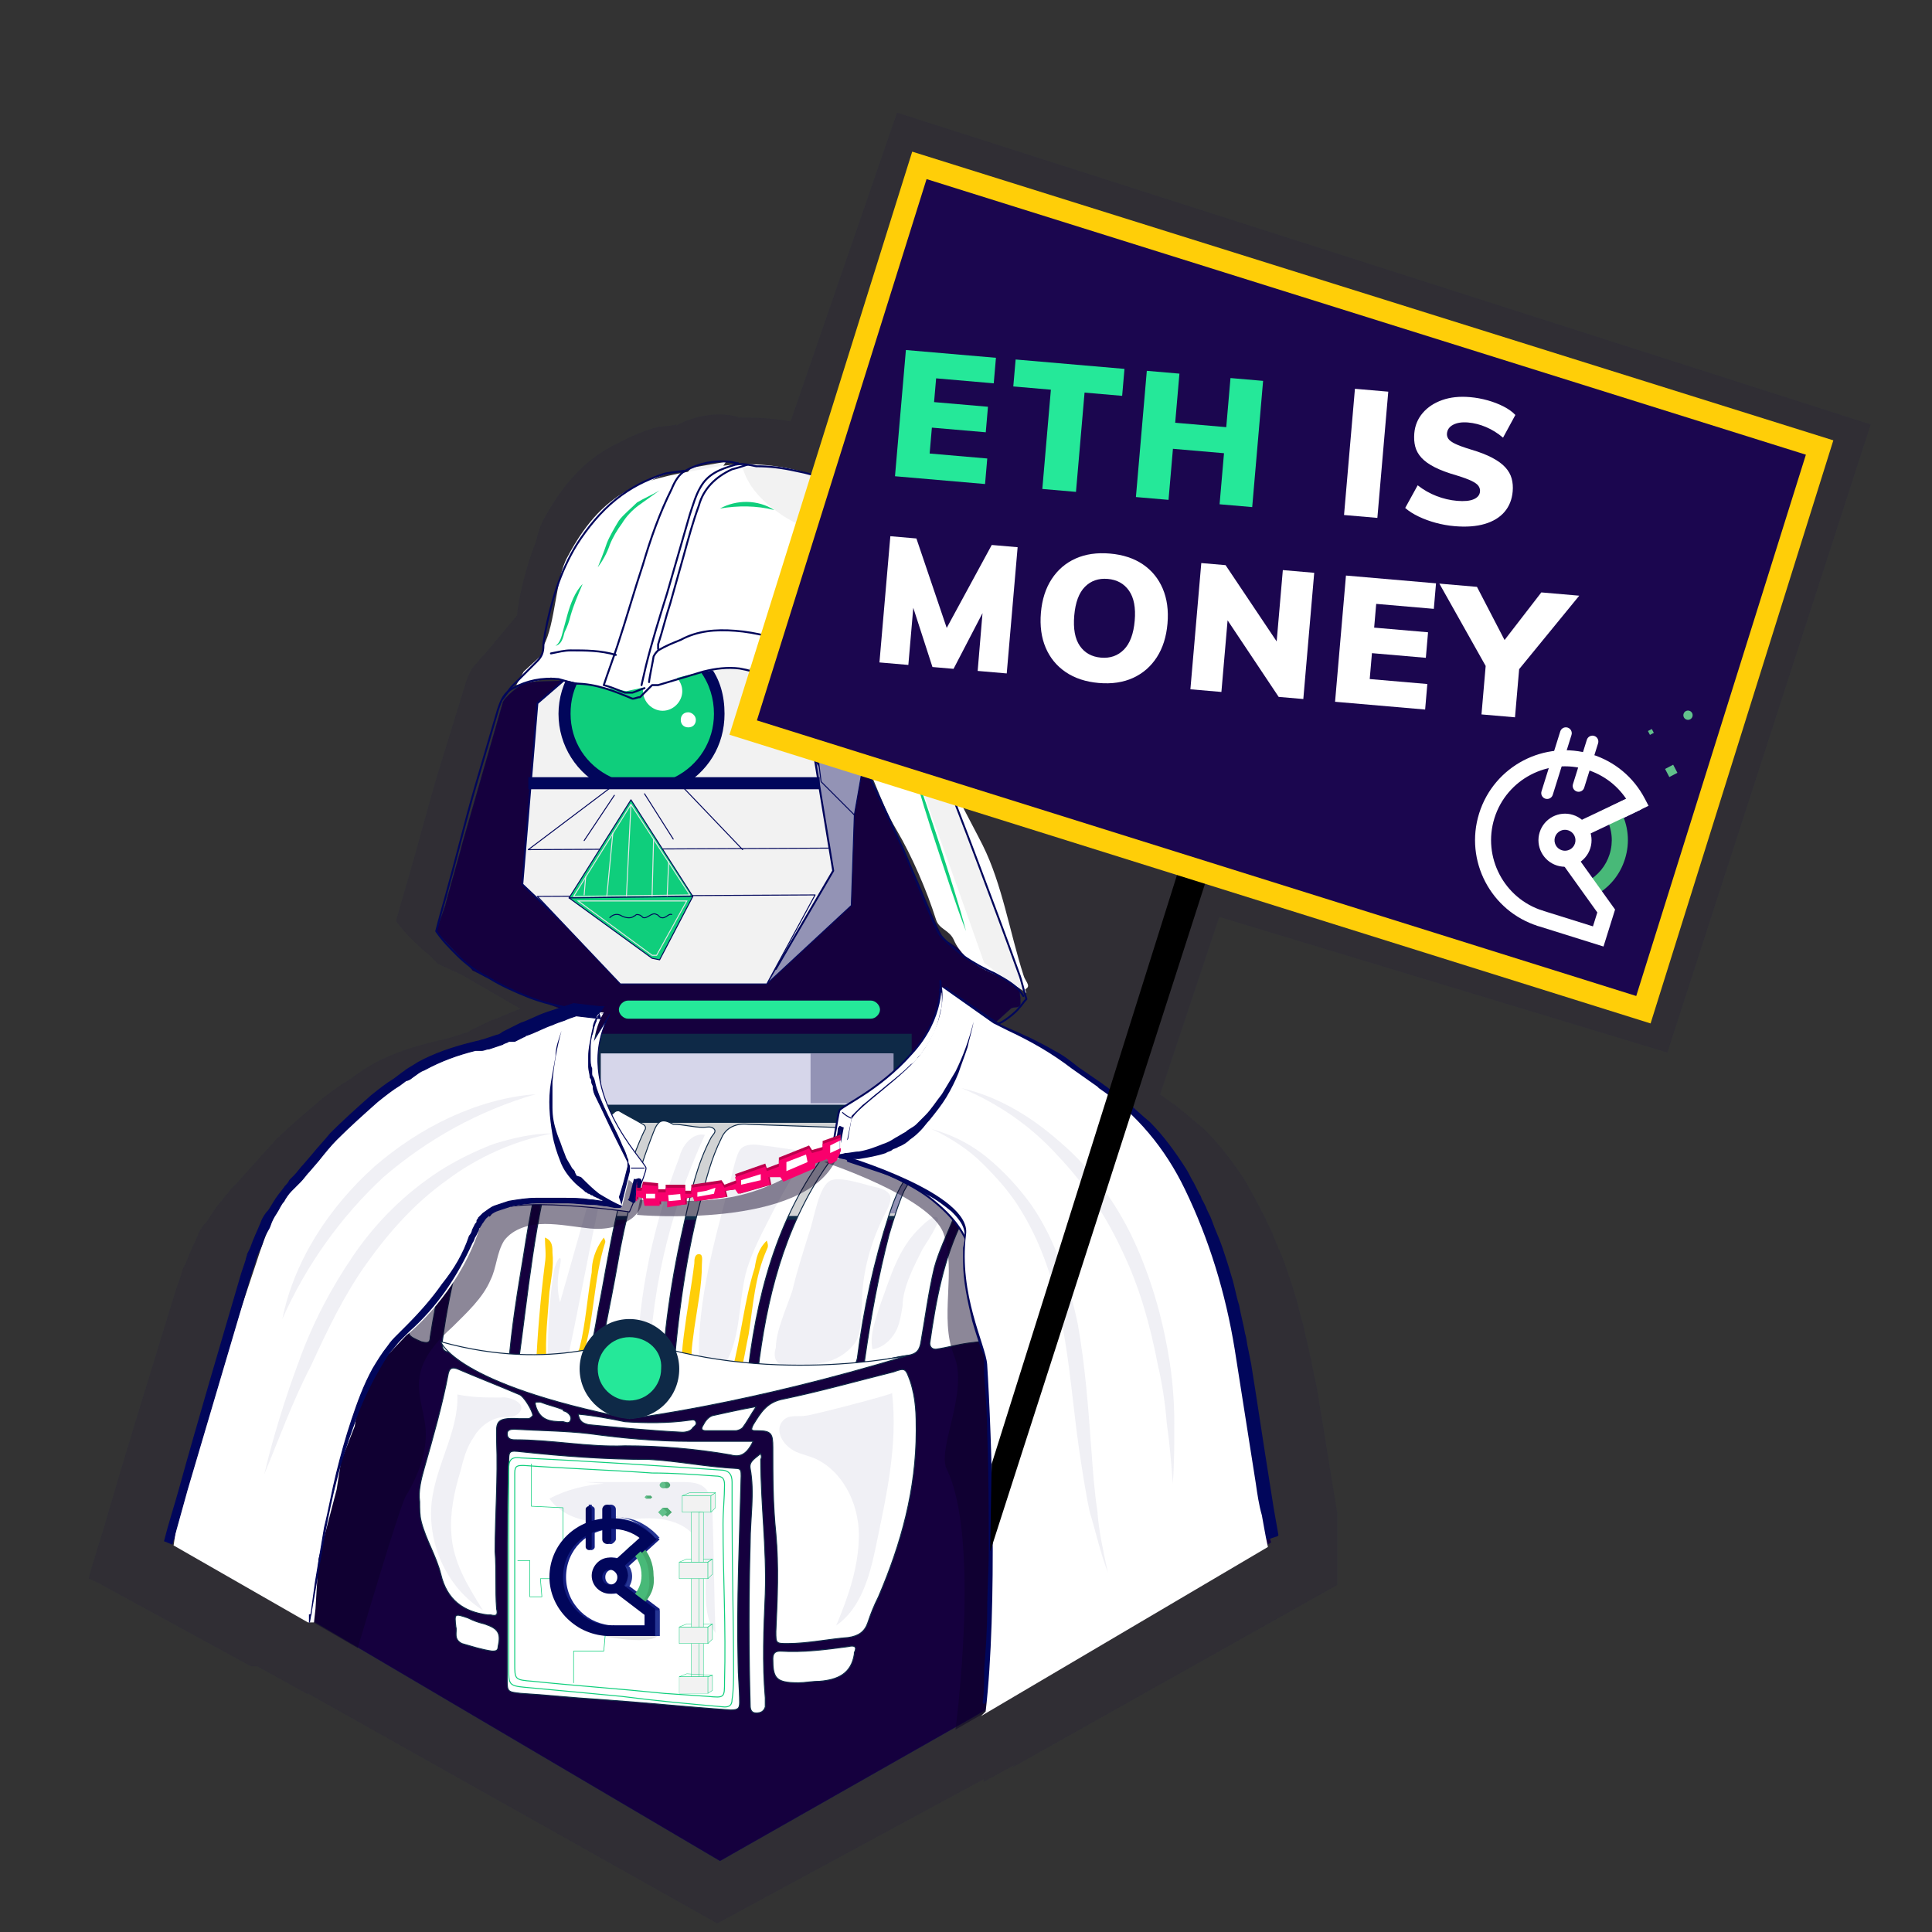 <?xml version="1.0" encoding="utf-8"?>
<!-- Generator: Adobe Illustrator 16.0.0, SVG Export Plug-In . SVG Version: 6.00 Build 0)  -->
<!DOCTYPE svg PUBLIC "-//W3C//DTD SVG 1.1//EN" "http://www.w3.org/Graphics/SVG/1.1/DTD/svg11.dtd">
<svg version="1.1" id="Layer_1" xmlns="http://www.w3.org/2000/svg" xmlns:xlink="http://www.w3.org/1999/xlink" x="0px" y="0px"
	 width="500px" height="500px" viewBox="0 0 500 500" enable-background="new 0 0 500 500" xml:space="preserve">
<rect x="0" y="0" width="500" height="500" fill="#333333" stroke="none"/>
<path opacity="0.1" fill="#15003E" stroke="#01065B" stroke-width="0.05" stroke-miterlimit="10" d="M431.484,272.332
	l52.582-162.453L232.189,29.213l-27.55,79.89c-0.234-0.044-0.484-0.083-0.737-0.118c-3.64-0.611-7.33-0.89-10.996-0.846
	c-0.686-0.061-1.376-0.069-2.106,0.013l0.136-0.312c-0.883,0-1.767-0.42-2.652-0.42c-3.758-0.358-7.515,0.207-11.001,1.676
	l-0.045,0.007c0,0-0.013,0.015-0.014,0.016c-0.593,0.252-1.18,0.522-1.756,0.826c-0.32,0.152-0.619,0.358-0.91,0.585
	c-0.007,0.001-0.015,0.003-0.022,0.004l0.492-0.59c-1.779,0.34-3.27,0.416-4.707,0.648c0.243-0.077,0.487-0.161,0.729-0.226
	c0,0-0.393,0.094-1.07,0.29c-0.232,0.042-0.466,0.076-0.697,0.13c-2.855,0.906-5.451,1.944-7.931,3.226
	c-0.631,0.311-1.275,0.644-1.924,1c-6.75,3.277-12.753,8.738-18.43,18.931c-0.999,1.666-1.712,3.913-2.306,6.399
	c-1.921,4.824-3.283,9.873-4.323,15.074c0,0.842-0.442,2.104-0.443,3.367l-0.096,0.549l-5.14,6.161l-0.511,0.446l-0.322,0.553
	l-2.442,2.928l-0.769,0.733c-0.197,0.188-0.656,0.793-1.144,1.441c-1.473,1.252-2.158,2.937-2.835,4.874
	c-2.209,7.158-4.42,14.315-6.628,21.473c-3.094,10.105-5.745,20.63-8.838,31.156c-0.885,2.948-1.769,5.895-2.652,9.263
	c0.003,0.006,0.009,0.011,0.012,0.017c0.011,0.049,0.128,0.195,0.305,0.396c1.714,2.34,3.785,4.337,5.87,6.324
	c0.811,0.771,1.676,1.49,2.569,2.184c1.096,1.112,1.853,1.915,1.853,2.026l6.359,2.932l15.292,8.857
	c-2.652,0.842-4.861,2.104-7.514,2.947l-0.883,0.421l-0.884,0.421l-1.767,0.842l-1.767,0.843c-0.441,0.42-1.325,0.842-1.768,0.842
	c-1.325,0.421-2.651,0.841-3.978,1.263c-0.441,0-1.325,0.421-1.768,0.421l-1.767,0.422c-5.305,1.263-10.607,2.947-15.469,5.474
	c-1.326,0.842-2.209,1.263-3.536,2.105c-0.441,0.421-1.324,0.842-1.767,1.263l-1.767,1.263c-2.209,1.264-4.418,2.948-6.628,4.631
	c-3.978,3.368-7.955,6.737-11.933,10.526c-1.768,2.105-3.537,3.79-5.304,5.896l-2.652,2.946c-0.885,0.842-1.768,2.104-2.652,2.947
	l-1.327,1.263c-0.441,0.842-0.883,1.264-1.326,1.685c-0.884,1.263-1.768,2.105-2.652,3.368c-0.884,1.264-1.326,2.105-2.209,3.368
	c-0.884,0.843-1.768,2.104-2.21,3.368c-0.883,2.104-2.209,4.631-3.093,7.157l-0.443,0.843l-0.442,0.842
	c0,0.42-0.442,1.262-0.442,1.683l-1.326,3.791c-6.188,20.21-12.375,39.998-18.117,59.789c-1.326,4.632-3.093,9.684-4.419,14.737
	l2.65,1.261l39.333,21.472h1.606l12.975,7.157c0,0,0.022-0.071,0.054-0.178l106.014,59.54c0,0,51.544-27.899,69.044-37.366
	c-0.062,0.477-0.1,0.739-0.1,0.739l8.311-4.549l-0.799,0.762l83.971-47.156l-0.004-18.53l-1.326-8l-2.652-16.42l-1.324-8
	l-0.885-4.208c-0.441-1.685-0.441-2.947-0.883-4.211c-0.441-2.526-1.326-5.474-1.768-8c-0.883-2.527-1.324-5.473-2.209-7.999
	c-0.885-2.947-1.77-5.476-2.652-8.001s-2.209-5.052-3.094-7.577c-0.441-1.263-1.324-2.527-1.768-3.79l-0.883-1.684
	c-0.441-0.421-0.441-1.263-0.885-1.684l-0.885-1.685l-0.883-1.684c-0.883-1.263-1.324-2.526-2.209-3.789
	c-3.092-4.632-6.629-9.261-10.605-13.052c-2.209-1.684-4.42-3.789-6.631-5.474c-0.439-0.421-1.324-0.841-1.766-1.264
	c-0.443-0.421-1.324-0.841-1.768-1.263l-0.797-0.569l15.342-46.022L431.484,272.332z"/>
<g id="Layer_63_7_">
	<g>
		<g>
			<g>
				<path fill="#8E2ABE" d="M317.586,339.807c0,0,0,0-0.391,0c-2.734,2.344-6.25-1.562-4.297-3.906c0,0,0,0,0.391-0.391"/>
			</g>
		</g>
	</g>
	<g>
		<path fill="#15003E" stroke="#01065B" stroke-width="0.05" stroke-miterlimit="10" d="M175.008,177.697
			c0,0,11.719-2.344,18.359-1.562c10.156,1.953,26.953,15.625,28.906,19.531c3.125,6.25,14.062,29.688,15.234,32.422
			c1.172,2.734,4.688,11.328,6.25,14.062c0.391,0.391,1.172,1.562,1.562,1.562c3.125,1.953,16.406,10.547,17.578,11.328
			c1.562,0.78,0.781,1.953,1.172,3.125c0,0.392,0,1.172,0,1.562c0,1.172-1.172,0.781-2.344,1.172l-4.297,3.906
			c-0.391,0-0.391,0.391,0,0.781l9.375,4.297l38.672,40.234l23.438,89.062c0,0-79.297,46.483-76.562,44.921
			c2.734-1.562-66.017,37.5-66.017,37.5L44.539,398.01l31.25-89.062c-1.562-0.781,1.172-2.345,2.344-3.906l6.25-5.858
			c0,0,1.562-1.953,1.562-2.345l4.297-6.641c0.391-0.392,1.562-1.562,1.562-1.953l14.844-10.547l10.547-5.859
			c0.391-0.391,0.781-0.391,1.172-0.391l13.672-1.173c0.391,0,0.781,0,1.172-0.391l8.594-4.297l0.391-0.391l3.516-2.734
			c1.562-1.172,1.562,0,0-1.172l-5.078-1.953c-0.391-0.391-6.25-1.953-6.25-2.344l-12.109-5.859c0-0.391-9.375-9.766-9.375-10.156
			l2.344-6.641c0-0.391,4.297-15.234,4.297-15.625l10.547-36.719c0-1.172,4.688-5.078,6.25-5.469l10.547-0.391
			c0.391,0,0.781,0,1.172,0l17.188,3.125c0.391,0,0.781,0,1.172,0L175.008,177.697"/>
		<path fill="#15003E" stroke="#01065B" stroke-width="0.05" stroke-miterlimit="10" d="M292.586,285.51"/>
		<path fill="#F2F2F2" d="M165.633,179.65c0-0.781,4.297-21.094,10.547-37.5c5.078-12.891,11.719-22.656,11.719-22.656l-8.984,1.562
			c0,0-7.812,8.984-11.328,19.531s-10.156,30.859-10.156,30.859l-0.781,7.031L165.633,179.65z"/>
		<path fill="#F2F2F2" d="M173.445,122.229c0,0-15.625,3.906-21.484,15.234C145.32,148.4,160.945,125.744,173.445,122.229z"/>
		<g>
			<g>
				
					<rect id="Rectangle-path_7_" x="140.242" y="289.025" fill="#D1D3D4" stroke="#0E2947" stroke-miterlimit="10" width="112.109" height="26.172"/>
				<rect id="Rectangle-path_4_" x="155.086" y="271.838" fill="#D6D6EA" width="76.953" height="16.406"/>
				<path id="Shape_4_" fill="#0E2947" d="M235.945,290.588h-85.156v-23.047h85.156V290.588L235.945,290.588z M155.477,285.9h75.391
					v-13.281h-75.391V285.9L155.477,285.9z"/>
				<path id="Shape_3_" fill="#25E899" d="M225.398,263.635h-62.891c-1.172,0-2.344-1.172-2.344-2.344s1.172-2.344,2.344-2.344
					h62.891c1.172,0,2.344,1.172,2.344,2.344S226.57,263.635,225.398,263.635"/>
				<rect id="Rectangle-path_3_" x="221.102" y="290.979" fill="#9393B5" width="28.125" height="23.047"/>
				<rect id="Rectangle-path_2_" x="209.773" y="272.619" fill="#9393B5" width="21.484" height="12.891"/>
			</g>
			
				<path fill="#FFFFFF" stroke="#0E2947" stroke-width="0.25" stroke-linecap="round" stroke-linejoin="round" stroke-miterlimit="10" d="
				M237.117,370.275c0-3.906,0-8.203-1.562-12.892c-1.172-3.125-1.172-3.516-4.297-2.344c-9.375,2.344-19.141,5.078-28.516,7.03
				c-4.297,0.781-5.859,3.517-7.812,6.642c-0.781,1.562-0.391,1.562,1.172,1.562c3.516,0,3.906,0.781,3.906,4.297
				c0,7.423,0,14.845,0.781,22.267c0.781,8.595,0.391,16.797,0,25.391c0,3.125,0,3.125,3.125,3.125
				c5.078,0,10.547-1.172,15.625-1.562c2.734-0.391,4.297-1.562,5.078-3.906c0.781-2.344,1.562-4.297,2.734-6.641
				C233.211,399.572,237.117,385.51,237.117,370.275z M193.758,290.979c-3.125-0.391-5.859,0.781-7.031,3.517l0,0
				c-2.734,5.469-3.906,10.547-5.469,16.405c-4.297,16.406-6.25,33.203-7.422,50.392c0,2.733,0,2.733,3.516,2.344
				c2.734-0.391,5.469-0.78,8.203-1.172c7.422-1.562,7.031,0.392,8.203-8.983c2.734-21.484,8.594-41.797,23.047-58.984
				c1.172-1.172,0.781-1.953-0.781-2.734L193.758,290.979z M195.711,358.557c-0.391,1.562,0.781,1.953,1.953,1.562
				c7.422-1.953,14.453-3.906,21.875-5.859c1.562-0.391,1.953-1.172,2.344-2.734c1.562-12.5,4.297-25,8.203-37.108
				c1.172-3.517,2.344-6.642,4.297-9.375c1.172-1.172,0.391-1.953-0.781-2.344c-3.906-2.345-8.203-4.688-12.109-7.031
				c-1.562-0.781-2.344-0.392-3.516,0.781c-2.344,2.733-4.297,5.469-6.25,8.594C201.57,321.447,197.664,339.807,195.711,358.557z
				 M133.992,353.869c0,1.562-0.391,3.516,1.953,4.297c4.297,1.562,8.203,3.125,12.5,4.297c1.562,0.391,2.344-0.391,2.344-1.953
				c1.172-7.031,2.734-13.672,3.906-20.703c3.125-16.016,5.078-32.422,12.109-47.266c0.391-0.391,0.391-1.172-0.391-1.562
				c-1.953-1.172-4.297-2.344-6.25-3.516c-0.391,0-0.781,0-1.172,0.391c-2.344,2.344-5.859,2.734-8.984,3.517
				c-3.516,0.391-5.078,2.344-6.25,5.858C138.289,315.197,136.727,334.338,133.992,353.869z M164.461,364.416
				c1.172,0,2.344,0,3.516,0c2.344,0,3.125-0.781,3.125-3.125c0.391-15.625,2.734-30.859,6.25-46.094
				c1.562-7.031,3.125-14.062,6.641-20.703c0.391-0.781,1.562-1.562,0.781-2.344c-0.781-0.782-1.953-0.392-2.734-0.392
				c-2.734,0-5.078-0.78-7.812-0.78c-2.734-1.562-3.906-1.172-5.078,1.953c-4.297,10.938-7.422,22.655-9.375,34.375
				c-1.953,10.938-4.297,21.875-6.25,32.422c-0.781,3.516-0.781,3.516,2.734,3.905C158.992,364.025,161.727,364.416,164.461,364.416
				z M108.602,388.635c0,1.953,0,3.516,0.391,5.078c1.172,4.688,3.906,8.984,5.078,13.672c1.562,6.641,5.859,9.766,12.109,10.547
				c0.391,0,0.391,0,0.781,0c1.562,0.392,1.953,0,1.562-1.562c-0.391-5.078,0-9.767-0.391-14.845c0-9.375,0.781-19.141,0.391-28.516
				c0-4.688-0.781-6.25,5.859-5.859c0.781,0,1.562,0,2.344,0c0.391,0,0.781-0.391,1.172-0.78c0-1.172-2.344-5.078-3.516-5.47
				c-5.469-2.344-10.547-4.297-16.016-6.641c-1.172-0.391-1.953-0.391-2.344,1.172c-1.562,8.203-3.906,16.406-6.25,24.609
				C108.992,382.775,108.211,385.9,108.602,388.635z M142.586,293.322c-5.859,2.734-11.328,5.078-16.406,7.812
				c-0.781,0.392-0.781,0.781-1.172,1.562c-4.297,14.845-8.594,29.298-10.547,44.531c0,1.562,0,2.344,1.562,2.734
				c4.297,1.562,8.594,3.516,12.5,5.078c2.344,1.172,2.734,0.781,3.125-1.953c0.781-9.766,2.344-19.141,3.906-28.516
				C137.117,314.416,139.07,303.869,142.586,293.322z M223.836,351.525c-0.391,1.562,0.781,1.562,1.953,1.172
				c3.125-0.781,6.25-1.562,9.375-1.953c1.953-0.391,2.734-1.172,3.125-3.125c1.172-6.641,1.953-12.891,3.516-19.531
				c1.172-4.297,3.125-8.203,4.688-12.109c1.172-2.344,0.781-4.297-1.562-5.858c-1.562-1.173-3.125-2.345-5.078-3.517
				c-3.516-2.344-3.906-1.953-5.859,1.562c-1.562,3.516-2.734,7.422-3.906,11.328C227.352,330.041,225.398,340.588,223.836,351.525z
				 M242.195,349.182c2.734-0.391,5.469-1.172,8.203-1.562c6.25-0.781,12.5-1.562,18.75-2.345c1.562,0,1.953-0.78,1.172-1.952
				c-4.297-10.938-10.547-20.312-19.141-28.125c-0.782-0.781-1.173-1.173-1.954,0.391c-5.078,10.156-7.031,21.095-8.594,32.031
				C240.633,348.4,241.023,349.182,242.195,349.182z M121.883,303.479c-0.391,0-0.391-0.391-0.781-0.391
				c-2.344,1.562-5.469,2.344-7.031,5.469c-1.562,3.517-3.125,6.642-3.906,10.547c-1.953,7.812-3.125,15.234-4.297,23.047
				c-0.391,3.517-0.391,3.517,3.125,5.078c1.562,0.392,2.344,0.392,2.344-1.172c1.562-10.156,3.906-19.922,6.641-29.688
				C119.539,312.072,120.711,307.775,121.883,303.479z M131.258,406.213C131.648,406.213,131.648,406.213,131.258,406.213
				c0,9.375,0,18.75,0,28.125c0,3.516,0,3.516,3.516,3.906c6.641,0.391,13.672,1.172,20.312,1.562
				c11.328,0.781,22.656,1.953,33.984,2.734c1.953,0,2.344-0.391,2.344-1.953c0-3.516-0.391-7.031-0.391-10.156
				c-0.391-16.016,0.391-32.03,0.781-48.438c0-1.172,0-1.953-1.172-1.953c-7.812-0.392-15.234-1.953-22.656-2.344
				c-10.938,0-21.875-0.781-32.812-1.953c-3.516-0.392-3.516-0.392-3.516,3.125C131.258,387.854,131.258,396.838,131.258,406.213z
				 M196.883,376.135c-1.172,1.172-3.125,1.953-2.734,3.906c1.172,6.25,0,12.891,0,19.141c-0.391,14.062-0.391,28.125,0,42.188
				c0,1.172,0.391,1.953,1.562,1.953s1.953-0.392,2.344-1.562c0-0.78,0-1.562,0-2.344c-0.781-8.984-0.391-17.969,0-26.953
				c0.391-11.719-1.172-23.438-1.172-34.766C197.273,376.916,196.883,376.525,196.883,376.135z M110.945,311.291
				c-1.562,1.172-2.344,1.953-3.125,3.125c-5.469,6.641-9.766,14.453-12.5,22.656c-1.953,5.859-1.562,4.688,3.125,6.641
				c0.391,0.391,1.172,0.391,1.562,0.391c2.344,1.172,3.125,0,3.125-1.953c0.781-4.297,1.562-8.594,2.344-13.28
				C107.039,323.01,108.602,317.541,110.945,311.291z M194.93,373.01c-5.859,0-11.328,0-16.406,0
				c-8.594,0-17.188-0.781-25.781-1.953c-6.641-0.781-12.891-0.781-19.531-1.172c-0.781,0-1.953,0-1.953,1.172
				s0.781,1.562,1.953,1.562c9.766,0,19.141,1.953,28.516,1.562c8.984,0,18.359,0.78,27.344,2.344
				C191.805,377.307,193.367,376.135,194.93,373.01z M206.648,435.51c1.562,0,3.516-0.391,5.469-0.391
				c4.688-0.391,8.203-1.953,8.984-7.031v-0.391c0.781-1.562,0-1.953-1.562-1.562c-5.859,0.781-11.719,1.562-17.578,1.172
				c-1.172,0-1.953,0.392-1.953,1.953C200.008,434.338,200.789,435.51,206.648,435.51z M117.977,421.057
				c0.391,1.172-0.781,3.125,1.562,4.297c2.734,0.781,5.078,1.562,7.812,1.953c0.781,0,1.562,0,1.562-1.172
				c0.781-3.516,0-4.688-3.516-5.859c-1.562-0.391-2.734-0.78-4.297-1.562C117.586,417.541,117.586,417.541,117.977,421.057z
				 M149.617,365.979c0.391,1.953,1.172,2.345,2.734,2.734c8.203,0.781,16.406,1.562,24.219,1.953c1.172,0,2.344-0.391,2.734-1.172
				c0.391-0.391,1.172-0.781,0.781-1.562s-1.172-0.391-1.562-0.391c-5.469,0.781-11.328,0.781-16.797,0.391
				C157.82,367.15,153.914,366.369,149.617,365.979z M195.711,364.025c-4.297,0.781-7.812,1.562-11.328,2.344
				c-1.172,0.391-1.953,1.562-2.344,2.344c-0.781,1.172-0.391,1.562,0.781,1.562c2.344,0,5.078,0,7.422,0
				c0.781,0,1.562-0.392,1.953-0.781C193.367,367.932,194.148,366.369,195.711,364.025z M145.711,367.932
				c0.391,0,1.562,0.781,1.953-0.391c0.391-0.781-0.391-1.953-1.562-2.344c0,0-0.391,0-0.391-0.391
				c-1.953-0.781-3.906-1.173-5.859-1.953c-0.391,0-0.781,0-1.172,0c-0.391,0.391,0,0.78,0,1.172
				C139.852,367.541,142.195,367.932,145.711,367.932z"/>
			<path fill="none" stroke="#0FCE7C" stroke-width="0.05" stroke-miterlimit="10" d="M102.352,428.088"/>
			<path fill="#FFCE08" d="M198.445,321.057c0.391,1.172,0.391,1.562,0,2.344c-3.125,7.031-3.516,14.453-4.688,21.875
				c-0.781,3.517-1.172,7.031-2.344,10.548c-1.172,3.905-3.516,5.077-7.812,5.077c-3.516,0-5.469-1.952-6.641-5.858
				c-0.781-3.125-0.391-6.25,0-9.375c0.781-6.25,1.953-12.5,2.734-18.75c0-0.781,0-2.344,1.172-2.344
				c1.172,0,0.781,1.562,0.781,2.733c0,5.469-1.172,10.938-1.953,16.406c-0.391,3.516-1.172,6.641-0.391,10.156
				c0.391,3.125,1.562,4.297,4.297,4.297c3.906,0,5.078-0.781,5.859-3.516c2.344-8.594,3.125-17.969,5.859-26.562
				C195.711,325.744,196.102,323.4,198.445,321.057z"/>
			<path fill="#FFCE08" d="M156.258,320.275c0.391,0.781,0.391,0.781,0.391,1.172c-3.125,9.766-2.734,19.922-5.859,29.688
				c-0.391,1.172-0.781,2.344-1.172,3.516c-1.953,3.906-6.25,5.078-9.766,2.734c-1.172-0.781-1.172-1.953-1.172-2.734
				c0.391-9.375,1.172-18.358,2.344-27.733c0.391-2.345,0-4.297,0-6.642c1.953,0.781,1.953,2.345,1.953,3.906
				c0.391,3.516-0.391,7.031-0.781,10.156c-0.391,5.859-1.172,12.109-0.781,17.969c0,1.172-0.781,3.125,1.172,3.516
				c1.953,0.392,3.906,0.392,5.078-1.562c1.172-1.562,1.562-3.516,2.344-5.469c1.562-6.25,1.953-12.892,3.125-19.531
				C153.133,326.525,153.914,323.4,156.258,320.275z"/>
			<path fill="none" stroke="#0FCE7C" stroke-width="0.25" stroke-miterlimit="10" d="M131.648,406.604c0-8.594,0-17.578,0-26.172
				c0-2.344,0.391-3.516,3.125-3.125c17.188,0.781,34.375,1.953,51.562,3.125c2.344,0,3.125,1.172,3.125,3.125
				c0,2.734,0,5.859,0,8.594c0,13.281,0.391,26.953,0.391,40.234c0,2.344,0,5.078-0.391,7.422c0,1.562-0.781,1.953-1.953,1.953
				c-8.984-0.781-17.578-1.562-26.562-2.733c-8.203-0.781-16.406-1.562-25-2.345c-4.297-0.391-4.297-0.78-4.297-5.078
				C131.648,423.4,131.648,414.807,131.648,406.604L131.648,406.604z M183.211,439.025c4.297,0.391,4.297,0.391,4.297-3.906
				c0.391-13.672-0.391-27.344-0.391-40.625c0-3.516,0.391-7.031,0.391-10.156c0-1.562-0.391-2.344-2.344-2.344
				c-5.469-0.391-10.938-0.781-16.406-0.781c-10.938-0.781-22.266-1.172-33.203-1.953c-1.562,0-2.344,0-2.344,1.953
				c0,16.406,0,32.812,0,49.219c0,4.297,0,4.297,4.688,4.688c11.328,1.172,22.656,1.953,33.984,3.125L183.211,439.025z"/>
			<path opacity="0.06" fill="#01065B" enable-background="new    " d="M141.805,349.963c0,1.562,0.391,3.906,1.953,4.297
				c1.953,0.391,3.125-1.953,3.516-4.297c2.734-12.891,5.078-25.781,7.812-38.672c0-0.781,0.391-1.562,0-2.344
				c-0.391-0.782-1.562-1.172-1.953-0.781c-2.734,9.766-5.469,19.141-8.203,28.906c-0.781-3.125-0.781-6.25,0-9.375
				c0.781-4.297-1.172-1.172-1.562,1.172C142.195,335.9,141.805,343.322,141.805,349.963z"/>
			<path opacity="0.06" fill="#01065B" enable-background="new    " d="M233.602,337.854c-0.391,2.345-0.781,5.078-1.953,7.031
				s-3.125,3.906-5.859,4.297c-0.781-3.906,0.781-7.422,1.953-11.328c2.734-7.422,4.688-14.844,10.547-20.312
				c0.391-0.392,3.516-3.517,4.297-2.344c1.172,0.78-3.516,7.422-3.906,8.202C236.727,327.307,233.602,333.166,233.602,337.854z"/>
		</g>
		<path fill="#FFFFFF" stroke="#01065B" stroke-width="0.25" stroke-miterlimit="10" d="M157.82,262.463
			c-10.547,19.141,9.375,38.281,9.375,39.844c0,1.563-4.297,11.328-4.297,11.328s-32.422-4.688-35.938,0.781
			C123.055,319.494,157.82,262.463,157.82,262.463z"/>
		<g>
			<path opacity="0.47" fill="#0C0126" enable-background="new    " d="M213.289,300.744c0,0,27.344,8.984,30.859,18.359
				c3.516,9.766-1.172,21.875,2.734,31.641c3.906,9.375-4.297,23.828-1.953,29.297c8.984,17.969,2.344,67.578,2.344,67.578
				l18.359-10.547c0,0,16.406-51.562,16.017-53.125c-0.391-1.563,1.562-26.562,0-29.297c-1.562-2.735-16.017-40.625-16.017-40.625
				l-17.188-21.484L213.289,300.744z"/>
			<path opacity="0.47" fill="#0C0126" enable-background="new    " d="M163.68,315.197c-3.125,2.344-7.031,3.125-10.938,2.734
				c-3.907-0.392-7.812-1.173-11.719-1.173c-3.907,0-8.203,1.173-10.547,4.298c-1.953,3.125-1.953,7.03-3.516,10.155
				c-1.953,4.688-6.25,8.595-9.766,12.108c-3.906,3.517-7.812,7.812-8.594,12.892c-0.781,4.688,1.172,8.983,1.562,13.672
				c0.391,5.859-1.953,12.109-5.078,17.188c-1.562,2.344-12.5,39.453-12.5,39.453L70.32,413.635c0,0,10.547-22.266,9.766-29.688
				c-0.781-7.422,1.172-14.453,3.516-21.484c3.906-11.328,8.203-22.656,14.453-32.812c6.641-10.155,15.234-19.141,25.781-24.219
				s23.828-6.641,34.766-2.344c2.734,1.172,5.469,2.734,6.641,5.078C167.195,310.119,166.023,313.244,163.68,315.197z"/>
			
				<path fill="#FFFFFF" stroke="#01065B" stroke-width="0.5" stroke-linecap="round" stroke-linejoin="round" stroke-miterlimit="10" d="
				M243.367,253.869c0,0,1.172,9.375-7.422,18.75c-8.594,9.766-18.359,13.672-18.75,14.844c-0.391,1.172-1.953,11.328-1.953,11.328
				s17.969,4.688,26.953,12.5c11.329,9.375,9.766,17.969,9.766,23.438"/>
			<g>
				
					<path fill="#01065B" stroke="#01065B" stroke-width="0.75" stroke-linecap="round" stroke-linejoin="round" stroke-miterlimit="10" d="
					M254.695,440.588c0.391-2.344,0.391-5.859,0.391-8.594c0.391-5.078,0.781-10.156,0.781-15.234s0.391-10.156,0.391-15.234
					c0-10.155,0-20.312-0.391-30.469c0-5.078-0.391-10.156-0.781-15.233v-1.953v-0.781c0-0.391,0-0.78,0-0.78v-0.392v-0.392v-0.391
					v-0.391l-0.391-0.781l-0.391-0.781c-0.781-2.344-1.562-4.688-2.345-7.422c-1.172-5.078-2.344-10.156-2.344-15.234v-0.78
					c0-0.392,0-0.781,0-0.781v-1.953l0.391-1.952v-0.781c0-0.392,0-0.781,0-0.781c0-1.172-0.391-2.344-1.172-3.516
					c-0.781-1.172-1.562-1.953-2.344-2.734c-1.953-1.562-3.906-3.125-6.25-4.297c-2.344-1.172-4.297-2.344-6.641-3.516
					c-2.344-1.173-4.688-1.953-7.031-2.734c-2.343-0.781-4.688-1.562-7.031-2.344l1.562-9.375l0,0l0,0
					c0-0.392,0.391-0.781,0.781-1.172l0.391-0.392l0.391-0.392c0.781-0.78,1.172-1.172,1.953-1.952
					c1.172-1.173,2.734-2.345,4.297-3.517c2.734-2.344,5.469-4.688,8.203-7.422c0.781-0.781,1.172-1.172,1.953-1.953l0.391-0.391
					l0.391-0.391l0.781-1.172c0.781-1.562,1.953-3.125,2.344-4.688c0.781-1.562,1.172-3.517,1.562-5.078
					c0-0.78,0.391-1.953,0.391-2.733v-0.781v-0.781c0-0.391,0-0.781,0-1.172v-1.172l0.781,0.781l13.281,8.983l0,0l3.516,1.562
					c1.173,0.392,2.345,1.173,3.517,1.562c2.344,1.172,4.688,2.344,6.641,3.516c2.344,1.172,4.297,2.734,6.25,4.297l6.25,4.298
					c0.391,0.391,1.172,0.78,1.562,1.172l1.562,1.172c0.392,0.392,1.172,0.781,1.562,1.172c0.391,0.392,1.172,0.781,1.562,1.172
					c1.953,1.562,3.906,3.517,5.859,5.078c3.516,3.517,6.641,7.812,9.375,12.109c0.78,1.172,1.172,2.344,1.952,3.516l0.781,1.562
					l0.781,1.562c0.391,0.391,0.391,1.172,0.781,1.562l0.78,1.562c0.392,1.172,1.173,2.345,1.562,3.517
					c0.781,2.344,1.953,4.688,2.734,7.03c0.78,2.343,1.562,4.688,2.344,7.423c0.781,2.344,1.172,5.077,1.953,7.422
					c0.391,2.344,1.172,5.078,1.562,7.422c0.392,1.172,0.392,2.344,0.781,3.906l0.781,3.905l1.172,7.422l2.344,15.234l1.172,7.422
					c0.392,2.344,0.781,5.078,1.172,7.422l1.172,6.642l-3.516,1.172c-0.391-1.172-0.391-2.344-0.781-3.906l-0.391-1.953v-0.781
					v-0.781c-0.391-2.344-0.781-5.078-1.172-7.422l-1.172-7.422l-2.345-15.234l-1.172-7.422l-0.78-3.905
					c0-0.781-0.392-1.173-0.392-1.953c0-0.781-0.391-1.172-0.391-1.953c-0.392-2.344-0.781-5.078-1.562-7.422
					c-0.391-2.345-1.172-5.078-1.953-7.422c-1.562-4.688-3.125-9.767-4.688-14.453c-0.391-1.172-0.781-2.345-1.562-3.517
					l-0.78-1.562c-0.392-0.392-0.392-1.172-0.781-1.562l-0.781-1.562l-0.781-1.562c-0.391-1.172-1.172-2.344-1.952-3.125
					c-2.345-4.297-5.47-8.203-8.984-12.108c-1.562-1.953-3.516-3.517-5.469-5.078c-0.391-0.392-0.781-0.781-1.562-1.172
					c-0.391-0.392-1.172-0.781-1.562-1.172l-1.562-1.173c-0.391-0.391-1.172-0.78-1.562-1.172l-6.25-4.688
					c-1.953-1.562-4.297-2.734-6.25-4.297c-2.344-1.172-4.297-2.734-6.641-3.906c-1.173-0.391-2.345-1.172-3.517-1.562l-3.517-1.562
					l0,0l0,0l-13.28-9.375l0.781-0.391c0,0.391,0,0.78,0,1.562v0.781v0.781c0,0.781,0,1.953-0.391,2.734
					c-0.391,1.952-0.781,3.516-1.562,5.469c-0.781,1.562-1.562,3.125-2.734,4.688l-0.781,1.172l-0.391,0.391l-0.391,0.392
					c-0.391,0.78-1.172,1.562-1.953,1.953c-2.734,2.733-5.469,4.688-8.203,7.03c-1.562,1.172-2.734,2.345-4.297,3.517
					c-0.781,0.78-1.172,1.172-1.953,1.953l-0.391,0.391l-0.391,0.392c0.391,0,0,0.391,0,0.781l0,0l-1.953,9.375
					c2.344,0.78,4.688,1.562,7.422,2.344c2.344,0.781,4.688,1.953,7.031,2.733c2.344,1.173,4.688,1.953,7.031,3.125
					c2.343,1.173,4.297,2.734,6.25,4.298c0.781,0.78,1.953,1.952,2.734,2.733c0.781,1.172,1.172,2.344,1.172,3.905
					c0,0.392,0,0.781,0,1.173v0.78v1.953v1.953c0,0.391,0,0.781,0,0.781v0.781c0,5.078,1.172,10.156,2.344,14.844
					c0.781,2.344,1.562,4.688,2.344,7.422l0.391,0.781l0.392,0.781v0.391v0.391v0.392v0.391c0,0.392,0,0.781,0,1.173v0.78v1.953
					c0.391,5.078,0.78,10.155,0.78,15.233c0.392,10.156,0.781,20.312,0.781,30.47c0,5.077,0,10.155,0,15.233
					s-0.391,10.156-0.781,15.234c0,2.344-0.391,5.078-0.391,7.422L254.695,440.588z"/>
				<path fill="#FFFFFF" d="M255.086,442.932c3.125-26.953,1.562-71.483,0.391-89.844c-0.391-5.078-7.421-17.969-5.469-33.594
					c1.562-10.547-31.25-20.312-31.25-20.312l1.562-9.375c1.172-3.125,14.062-11.328,18.359-17.578
					c6.641-9.375,5.078-16.797,5.078-16.797l13.281,9.375l3.905,1.953c5.859,2.734,11.328,5.859,16.406,9.766l6.642,4.688
					l0.391,0.392c9.767,6.641,17.188,15.625,22.267,26.172l0,0c6.25,12.891,10.547,26.953,12.891,41.406l5.469,34.766
					c0.392,2.734,0.781,5.469,1.562,8.203c0.391,1.953,0.78,4.688,1.562,8.203l-74.219,43.75"/>
			</g>
			<g>
				<path fill="#FFFFFF" d="M251.961,264.416c0,0-7.422,37.891-36.719,34.375"/>
				<path fill="#01065B" d="M251.961,264.416c-0.391,2.344-1.172,4.688-1.562,6.641c-0.781,2.344-1.562,4.297-2.344,6.641
					c-0.781,1.953-1.953,4.298-3.125,6.25c-1.172,1.953-2.734,3.906-4.297,5.859c-0.781,0.781-1.562,1.953-2.344,2.734
					c-0.782,0.781-1.562,1.562-2.734,2.344c-0.781,0.781-1.953,1.562-3.125,1.953c-0.391,0.391-1.172,0.391-1.562,0.781
					c-0.39,0.39-1.172,0.391-1.562,0.781c-2.344,0.781-4.688,1.172-7.031,1.562h-0.391h-0.391c-0.391,0-0.781,0-0.781,0
					c-0.781,0-1.172,0-1.953,0c-1.172,0-2.344-0.392-3.516-0.78v-0.392c1.172,0,2.344,0,3.516-0.392
					c1.172,0,2.344-0.391,3.516-0.391c2.344-0.391,4.297-1.172,6.25-1.953c1.172-0.391,1.953-0.781,3.125-1.562
					c0.781-0.392,1.953-1.173,2.734-1.562c0.781-0.781,1.953-1.173,2.734-1.953c0.781-0.781,1.562-1.562,2.344-2.345
					c1.562-1.562,2.734-3.516,4.297-5.469c1.172-1.953,2.344-3.906,3.516-5.858C249.227,273.4,250.789,269.104,251.961,264.416
					L251.961,264.416z"/>
			</g>
		</g>
		<g>
			<path fill="#FFFFFF" d="M105.086,345.666c3.906-3.125,14.453-13.281,19.141-28.125c3.125-10.156,36.719-5.078,36.719-5.078
				l2.344-9.375c0.391-3.516-7.812-16.016-9.375-23.828c-1.953-10.938,2.344-17.188,2.344-17.188l-6.641-0.781
				c-3.516,0.781-10.938,4.297-14.062,5.469l-4.297,1.562c-2.344,1.172-5.078,1.953-7.812,2.344l0,0
				c-6.641,1.562-13.281,4.297-18.75,8.203l0,0c-8.594,5.859-16.406,12.891-22.656,20.703l-3.125,3.516
				c-0.781,0.781-1.172,1.562-1.953,2.344l0,0c-5.078,5.859-8.203,13.672-10.547,21.094l-19.141,57.422l-2.344,16.017l34.766,19.922
				h1.562l0.391-3.516l0.781-12.892l4.688-17.969l1.172-7.422l3.516-8.984l0.781-5.078l5.469-10.938L105.086,345.666z"/>
			<path fill="#01065B" stroke="#01065B" stroke-width="0.25" stroke-miterlimit="10" d="M80.086,419.885l1.562-8.984
				c1.562-9.375,3.125-19.141,5.469-28.125c1.172-4.688,2.734-9.375,4.297-13.672c1.562-4.688,3.516-8.983,5.859-13.28
				c1.172-1.953,2.344-4.298,3.906-6.25c0.781-0.781,1.562-1.953,2.344-2.734c0.391-0.391,0.781-0.78,1.172-1.172
				c0.391-0.392,0.781-0.781,1.172-1.172c3.516-3.125,6.641-6.642,9.375-10.547c2.734-3.906,5.078-8.203,7.031-12.5
				c0.391-0.392,0.391-1.173,0.781-1.562l0.391-0.78l0.391-0.781c0-0.391,0-0.391,0.391-0.781c0-0.391,0.391-0.391,0.391-0.781
				c0.391-0.391,0.781-1.172,1.172-1.562c0.781-0.781,1.953-1.562,3.125-1.953c1.172-0.392,2.344-0.781,3.516-1.172
				c2.344-0.392,4.688-0.781,7.031-0.781c2.343,0,4.688,0,7.031,0c2.343,0,4.688,0.392,7.031,0.392c1.172,0,2.344,0.391,3.516,0.391
				l1.953,0.391h0.781h0.391h0.391l0,0l0,0c0.781-3.125,1.562-6.25,2.344-9.375l0,0c0-0.391,0-0.781,0-1.172
				s-0.391-0.781-0.391-1.172c-0.391-0.781-0.781-1.562-1.172-2.344c-0.781-1.562-1.562-3.125-2.344-4.688
				c-1.562-3.125-3.125-6.641-4.688-9.766c-0.391-0.781-0.781-1.562-0.781-2.734c0-0.391-0.391-0.78-0.391-1.172
				s0-0.781-0.391-1.172c0-0.781-0.391-1.953-0.391-2.734c0-0.78,0-1.952,0-2.733c0-1.953,0.391-3.517,0.781-5.469
				c0.391-0.781,0.391-1.953,0.781-2.734c0-0.391,0.391-0.781,0.391-1.172c0-0.392,0.391-0.392,0.391-0.781
				c0-0.391,0.391-0.391,0.391-0.781l0.391,1.172l-6.641-0.781h0.391c-1.172,0.392-2.344,0.781-3.125,1.172
				c-1.172,0.392-2.344,0.781-3.125,1.173c-2.344,0.78-4.297,1.952-6.641,2.733c-0.391,0-0.391,0.392-0.781,0.392l-0.781,0.391
				l-1.562,0.781h-1.562c-0.391,0.391-1.172,0.391-1.562,0.78c-1.172,0.392-2.344,0.781-3.516,1.173
				c-0.781,0-1.172,0.391-1.953,0.391h-1.562c-4.688,1.172-8.984,2.734-13.281,5.078c-1.172,0.392-1.953,1.172-3.125,1.953
				c-0.391,0.391-1.172,0.78-1.562,0.78l-1.562,1.173c-1.953,1.172-3.906,2.733-5.859,4.297c-3.516,3.125-7.031,6.25-10.547,9.766
				c-1.562,1.562-3.125,3.517-4.688,5.47l-2.344,2.733c-0.781,0.781-1.562,1.953-2.344,2.734l-1.172,1.172
				c-0.391,0.391-0.781,0.78-1.172,1.172c-0.781,0.781-1.562,1.953-1.953,2.733c-0.781,0.781-1.172,1.953-1.953,3.125
				c-0.781,1.173-1.172,1.953-1.562,3.125c-0.39,1.173-1.172,1.953-1.562,3.125c-0.39,1.173-0.781,2.345-1.172,3.125l-0.391,0.781
				l-0.391,0.781c0,0.391-0.391,1.172-0.391,1.562l-1.172,3.516l-8.203,27.734c-2.734,9.375-5.469,18.358-8.203,27.733
				l-3.906,14.062l-1.953-0.781c1.172-4.688,2.734-9.375,3.906-13.672C51.57,366.76,57.039,348.4,62.508,329.65l1.172-3.517
				c0-0.391,0.391-1.172,0.391-1.562l0.391-0.781l0.391-0.781c0.781-2.344,1.953-4.688,2.734-6.641
				c0.391-1.172,1.172-2.344,1.953-3.125c0.781-1.172,1.172-1.953,1.953-3.125c0.781-1.172,1.562-1.953,2.344-3.125
				c0.391-0.391,0.781-0.781,1.172-1.562l1.172-1.172c0.781-0.781,1.562-1.953,2.344-2.734l2.344-2.733
				c1.562-1.953,3.125-3.517,4.688-5.47c3.516-3.516,7.031-6.641,10.547-9.766c1.953-1.562,3.906-3.125,5.859-4.297l1.562-1.172
				c0.391-0.391,1.172-0.781,1.562-1.172c1.172-0.781,1.953-1.172,3.125-1.953c4.297-2.344,8.984-3.906,13.672-5.078l1.562-0.391
				c0.391,0,1.172-0.391,1.562-0.391c1.172-0.392,2.344-0.781,3.516-1.172c0.391,0,1.172-0.392,1.562-0.781l1.562-0.781l1.562-0.781
				l0.781-0.391l0.781-0.391c2.344-0.781,4.297-1.953,6.641-2.734c1.172-0.391,2.344-0.781,3.516-1.172
				c1.172-0.392,2.344-0.781,3.516-1.172l0,0l0,0l6.641,0.78h1.172l-0.781,1.173l-0.391,0.391l-0.391,0.391
				c-0.391,0.391-0.391,0.781-0.391,1.172c-0.391,0.781-0.781,1.562-0.781,2.344c-0.391,1.562-0.781,3.517-0.781,5.078
				c0,0.781,0,1.953,0,2.734s0,1.953,0.391,2.734c0,0.391,0,0.781,0,1.172s0,0.781,0.391,1.172c0.391,0.781,0.391,1.562,0.781,2.734
				c1.172,3.516,2.734,6.641,4.297,9.766c0.781,1.562,1.562,3.125,2.344,5.078c0.391,0.781,0.781,1.562,1.172,2.734
				c0,0.391,0.391,0.78,0.391,1.172c0,0.391,0,0.78,0,1.562l0,0l0,0c-0.781,3.125-1.562,6.25-2.734,9.375l0,0l0,0h-0.391h-0.391
				h-0.781l-1.953-0.392c-1.172,0-2.344-0.391-3.516-0.391c-2.344-0.391-4.688-0.391-7.031-0.391c-2.343,0-4.688,0-7.031,0
				c-2.343,0-4.688,0.391-7.031,0.781c-1.172,0.391-2.344,0.781-3.516,1.172c-1.172,0.391-1.953,1.172-3.125,1.953
				c-0.391,0.391-0.781,0.781-1.172,1.172c0,0.391-0.391,0.391-0.391,0.781c0,0.39,0,0.391-0.391,0.78l-0.391,0.781l-0.391,0.78
				c0,0.392-0.391,1.173-0.781,1.562c-1.562,4.688-3.906,8.594-7.031,12.5c-2.734,3.906-5.859,7.422-9.375,10.938
				c-0.391,0.392-0.781,0.781-1.172,1.173c-0.391,0.391-0.781,0.78-1.172,1.172c-0.781,0.78-1.562,1.562-2.344,2.733
				c-1.562,1.953-2.734,3.906-3.906,5.859c-2.344,4.297-3.906,8.594-5.469,13.281s-2.734,8.984-3.906,13.672
				c-1.172,4.688-1.953,9.375-3.125,14.062c-0.781,4.688-1.562,9.375-2.344,14.062c-0.391,2.733-0.781,5.858-1.172,8.595h-0.391
				L80.086,419.885L80.086,419.885z"/>
		</g>
		<g>
			<path fill="#FFFFFF" d="M145.32,266.76c0,0-12.5,36.328,15.625,45.312"/>
			<path fill="#01065B" d="M145.32,266.76c-1.172,4.297-1.953,8.594-2.344,13.281c0,2.344,0,4.297,0,6.641s0.391,4.297,1.172,6.642
				c0.391,1.172,0.781,1.952,1.172,3.125c0.391,1.172,0.781,1.952,1.172,3.125c0.391,0.78,1.172,1.952,1.562,2.733
				c0.391,0.392,0.781,0.781,0.781,1.172l0.391,0.781l1.172,0.391c1.562,1.562,3.125,3.125,4.688,4.298
				c1.953,1.172,3.906,2.344,5.859,3.125v0.391c-1.172-0.391-2.344-0.391-3.125-0.78c-0.391,0-1.172-0.392-1.562-0.781
				c-0.391,0-0.391-0.392-0.781-0.392s-0.391-0.391-0.781-0.391l-0.781-0.392c-0.391,0-0.391-0.391-0.781-0.391
				c-0.39,0-0.391-0.391-0.781-0.391s-0.391-0.391-0.781-0.391c-0.781-0.781-1.953-1.562-2.734-2.345
				c-1.562-1.562-3.125-3.516-3.906-5.858c-0.781-1.953-1.562-4.297-1.953-6.642c-0.781-4.688-1.172-8.983-0.391-13.672
				c0.391-2.344,0.781-4.297,1.172-6.642C143.758,271.057,144.539,269.104,145.32,266.76L145.32,266.76z"/>
		</g>
		<g>
			
				<polygon fill="#9393B5" stroke="#01065B" stroke-width="0.25" stroke-linecap="round" stroke-linejoin="round" stroke-miterlimit="10" points="
				210.945,196.838 221.102,210.9 220.32,234.338 198.445,254.65 215.633,225.354 			"/>
			
				<polygon fill="#F2F2F2" stroke="#01065B" stroke-width="0.5" stroke-linecap="round" stroke-linejoin="round" stroke-miterlimit="10" points="
				215.633,225.354 210.945,196.838 209.773,181.213 187.898,169.494 153.523,169.494 139.07,181.994 135.164,228.869 
				158.211,250.744 200.789,250.744 			"/>
			
				<line fill="none" stroke="#01065B" stroke-width="0.25" stroke-linecap="round" stroke-linejoin="round" stroke-miterlimit="10" x1="136.727" y1="219.885" x2="214.461" y2="219.494"/>
			
				<polygon fill="#F2F2F2" stroke="#01065B" stroke-width="0.25" stroke-linecap="round" stroke-linejoin="round" stroke-miterlimit="10" points="
				139.07,231.994 210.945,231.604 198.445,254.65 160.555,254.65 			"/>
			
				<polygon fill="#0FCE7C" stroke="#01065B" stroke-width="0.25" stroke-linecap="round" stroke-linejoin="round" stroke-miterlimit="10" points="
				163.289,206.994 147.273,232.385 179.305,231.994 			"/>
			
				<line fill="none" stroke="#E6E7E8" stroke-width="0.25" stroke-linecap="round" stroke-linejoin="round" stroke-miterlimit="10" x1="151.18" y1="231.604" x2="151.57" y2="226.916"/>
			
				<polygon fill="none" stroke="#E6E7E8" stroke-width="0.25" stroke-linecap="round" stroke-linejoin="round" stroke-miterlimit="10" points="
				148.445,231.994 163.289,208.166 178.523,231.604 			"/>
			
				<line fill="none" stroke="#E6E7E8" stroke-width="0.25" stroke-linecap="round" stroke-linejoin="round" stroke-miterlimit="10" x1="157.039" y1="231.994" x2="158.602" y2="215.588"/>
			
				<line fill="none" stroke="#E6E7E8" stroke-width="0.25" stroke-linecap="round" stroke-linejoin="round" stroke-miterlimit="10" x1="162.117" y1="231.994" x2="163.289" y2="208.166"/>
			
				<line fill="none" stroke="#E6E7E8" stroke-width="0.25" stroke-linecap="round" stroke-linejoin="round" stroke-miterlimit="10" x1="168.758" y1="231.994" x2="169.148" y2="217.15"/>
			
				<line fill="none" stroke="#E6E7E8" stroke-width="0.25" stroke-linecap="round" stroke-linejoin="round" stroke-miterlimit="10" x1="172.664" y1="231.994" x2="173.055" y2="223.01"/>
			
				<polygon fill="#0FCE7C" stroke="#01065B" stroke-width="0.25" stroke-linecap="round" stroke-linejoin="round" stroke-miterlimit="10" points="
				170.711,248.4 179.305,231.994 147.273,232.385 168.758,248.01 			"/>
			<polygon fill="none" stroke="#E6E7E8" stroke-width="0.25" stroke-miterlimit="10" points="149.617,233.166 168.758,247.229 
				169.93,247.229 177.742,233.166 			"/>
			
				<path fill="none" stroke="#01065B" stroke-width="0.25" stroke-linecap="round" stroke-linejoin="round" stroke-miterlimit="10" d="
				M157.82,237.463c0.781-0.781,1.953-1.172,3.125-0.391c0.781,0.391,2.344,0.781,3.125,0c0.391,0,0.391-0.391,0.781-0.391
				c0.781,0,1.172,0.391,1.562,0.781c1.172,0.391,2.344-1.562,3.516-0.781c0.391,0,0.781,0.781,1.172,0.781
				c1.172,0.391,1.953-1.172,2.734-0.781"/>
			
				<line fill="none" stroke="#01065B" stroke-width="0.25" stroke-linecap="round" stroke-linejoin="round" stroke-miterlimit="10" x1="175.008" y1="201.916" x2="192.195" y2="219.885"/>
			
				<line fill="none" stroke="#01065B" stroke-width="0.25" stroke-linecap="round" stroke-linejoin="round" stroke-miterlimit="10" x1="158.992" y1="205.822" x2="151.18" y2="217.541"/>
			<g>
				<path id="Shape_24_" fill="#0FCE7C" d="M158.602,202.307c-6.641-3.125-11.328-9.766-11.328-17.188
					c0-4.688,1.562-8.594,4.297-12.109c3.516-4.297,25.391-4.297,28.906-0.391c3.125,3.516,4.688,7.812,4.688,12.5
					c0,7.812-4.688,14.453-11.328,17.188"/>
				<path id="Shape_23_" fill="#01065B" d="M157.43,203.869c-0.391,0-0.391,0-0.781,0c-7.422-3.516-12.109-10.938-12.109-19.141
					c0-3.906,1.172-8.203,3.516-11.328c0.391-0.781,1.172-0.781,1.953-0.391c0.781,0.39,0.781,1.172,0.391,1.953
					c-1.953,3.125-2.734,6.25-2.734,9.766c0,7.031,3.906,13.281,10.547,16.406c0.781,0.391,0.781,1.172,0.781,1.953
					C158.602,203.479,158.211,203.869,157.43,203.869"/>
				<path id="Shape_20_" fill="#01065B" d="M175.008,203.869c-0.391,0-1.172-0.391-1.172-0.781c-0.391-0.781,0-1.562,0.781-1.953
					c6.25-3.125,10.156-9.375,10.156-16.406c0-3.906-1.172-7.812-3.516-10.938c-0.391-0.781-0.391-1.562,0.391-1.953
					c0.782-0.391,1.562-0.391,1.953,0.391c2.734,3.516,3.906,7.812,3.906,12.5c0,8.203-4.297,15.234-11.719,19.141
					C175.398,203.479,175.398,203.869,175.008,203.869"/>
				<path id="Shape_19_" fill="#FFFFFF" d="M176.57,178.869c0,2.734-2.344,5.078-5.078,5.078c-2.734,0-5.078-2.344-5.078-5.078
					c0-2.734,2.344-5.078,5.078-5.078C174.226,173.791,176.57,176.135,176.57,178.869"/>
				<path id="Shape_18_" fill="#FFFFFF" d="M180.086,186.291c0,1.172-0.781,1.953-1.953,1.953c-1.172,0-1.953-0.781-1.953-1.953
					s0.781-1.953,1.953-1.953C178.914,184.338,180.086,185.119,180.086,186.291"/>
			</g>
			
				<line fill="none" stroke="#01065B" stroke-width="0.25" stroke-linecap="round" stroke-linejoin="round" stroke-miterlimit="10" x1="158.992" y1="203.088" x2="136.727" y2="219.885"/>
			
				<line fill="none" stroke="#01065B" stroke-width="0.25" stroke-linecap="round" stroke-linejoin="round" stroke-miterlimit="10" x1="166.805" y1="205.432" x2="174.227" y2="217.15"/>
			
				<polygon fill="#9393B5" stroke="#01065B" stroke-width="0.25" stroke-linecap="round" stroke-linejoin="round" stroke-miterlimit="10" points="
				221.102,210.9 223.445,197.619 209.773,180.822 212.508,202.307 			"/>
		</g>
		<g>
			<path fill="#FFFFFF" d="M140.633,167.15c3.125-5.469,3.125-17.578,6.25-23.047c10.156-19.141,21.484-20.312,37.109-23.047
				c13.672-2.734,28.906,0.781,40.234,8.984c3.906,2.734,7.422,6.25,10.156,10.156c5.859,8.594,9.766,22.266,10.547,29.297
				c1.562,22.656-5.078,14.844-2.344,24.609c1.953,6.641,8.595,18.359,11.72,24.609c5.077,10.156,7.03,22.656,10.547,33.594
				c0.391,1.562,1.953,2.734,0.78,3.516c-1.172,1.173-0.391-1.172-1.952-1.562c-6.642-1.952-14.062-4.688-16.798-10.938
				c-1.172-2.734-3.906-2.734-4.688-5.469c-2.344-7.422-6.25-16.406-10.156-23.047c-4.688-7.812-6.641-16.797-11.719-24.219
				c-5.469-8.594-14.062-14.844-23.828-17.188c-9.766-2.344-28.906,4.297-28.906,4.297l-5.469,1.172l-9.766-1.562l-9.766-1.953
				l-8.984,1.953l1.953-3.516l4.688-4.297L140.633,167.15z"/>
			<path fill="#F2F2F2" d="M232.43,183.557c0.391-8.984-0.781-18.359-2.734-27.344c-0.781-3.516-1.953-7.031-3.906-9.766
				c-1.953-2.344-4.688-4.297-7.812-5.469c-5.078-2.344-10.156-4.297-15.234-7.422c-4.688-3.125-8.984-7.031-10.547-12.5
				c0,0,7.031-0.781,10.938,0c3.907,0.781,18.75,3.906,25.391,11.719s14.453,18.359,14.844,25.391s1.172,21.094,0.391,26.172
				c-0.781,5.469-1.953,9.375-1.953,9.375l23.829,63.281l-5.859-3.906l-5.078-3.906c-7.422-21.094-14.844-41.797-22.656-62.891
				L232.43,183.557z"/>
			
				<path fill="none" stroke="#01065B" stroke-width="0.5" stroke-linecap="round" stroke-linejoin="round" stroke-miterlimit="10" d="
				M166.023,177.307c0.391-1.562,0.781-3.516,1.172-5.078c1.562-6.25,3.516-12.5,5.469-18.75c1.953-6.641,3.906-13.672,5.859-20.312
				c0.781-2.344,1.562-5.078,2.734-7.031c1.953-3.516,5.078-4.688,8.984-5.859c1.953-0.391,3.516,0,5.469,0.391
				c3.516,0,6.641,0.391,10.156,1.172c6.25,1.172,12.5,3.516,17.969,7.422c4.297,3.125,7.812,6.641,10.938,10.547
				c5.078,7.031,7.812,14.453,9.375,23.047c0.391,3.125,0.781,6.641,0.781,9.766c0.391,5.469-0.391,10.938-1.172,16.406
				c-0.391,1.953-0.781,3.906-1.172,5.859"/>
			
				<path fill="none" stroke="#01065B" stroke-width="0.5" stroke-linecap="round" stroke-linejoin="round" stroke-miterlimit="10" d="
				M191.023,119.885c-0.781,0-1.562-0.391-2.344-0.391c-3.906-0.391-7.812,0.391-11.328,2.344c-1.562,0.781-2.734,2.734-3.516,4.688
				c-3.125,6.25-5.469,12.891-7.422,19.531c-2.344,7.031-4.297,14.062-6.641,21.094c-1.172,3.516-2.344,6.641-3.516,10.156
				c1.562,0.391,3.516,1.172,5.469,1.953c0.781,0,1.562,0,1.953,0c1.172-0.391,1.953-0.781,3.125-1.172"/>
			
				<path fill="none" stroke="#01065B" stroke-width="0.5" stroke-linecap="round" stroke-linejoin="round" stroke-miterlimit="10" d="
				M167.977,176.525c0-0.781,1.172-6.25,1.172-6.641c0.391-0.781,0.781-1.172,1.172-1.562c1.953-1.172,3.906-1.953,5.859-2.734
				c4.297-2.344,8.984-2.734,14.062-2.344c5.469,0.391,10.938,1.953,16.406,3.906c5.078,1.953,9.766,5.078,14.062,8.594
				c4.688,3.906,9.375,7.812,14.062,12.109c2.344,2.344,4.688,4.297,6.641,6.641c0.391,0.391,0.781,0.781,1.172,1.562
				c3.516,8.984,7.031,17.969,10.547,27.344c3.517,9.375,7.031,18.75,10.548,28.516c0.78,1.953,1.172,4.297,1.952,6.641
				c-0.78,0.781-1.172,1.562-1.952,2.344c-0.392,0.781-4.688,4.298-5.47,3.906"/>
			
				<path fill="none" stroke="#01065B" stroke-width="0.5" stroke-linecap="round" stroke-linejoin="round" stroke-miterlimit="10" d="
				M176.961,121.838c-1.953,0.391-3.516,0.391-5.078,0.781c-4.688,1.562-8.594,3.516-12.5,6.641
				c-3.906,3.125-7.422,7.422-10.156,11.719c-4.297,7.031-6.641,14.844-8.203,23.047c0,0.781-0.391,1.953-0.391,3.125
				c0,1.562-0.391,2.734-1.562,3.906c-2.344,2.344-4.297,4.297-6.641,6.641c-0.391,0.391-1.953,2.734-2.344,3.125"/>
			
				<path fill="none" stroke="#01065B" stroke-width="0.5" stroke-linecap="round" stroke-linejoin="round" stroke-miterlimit="10" d="
				M153.914,262.072c-0.391,0-0.781,0-1.172,0c-5.078-1.172-10.547-1.953-15.625-3.906c-3.906-1.562-7.422-3.125-10.547-5.078
				c-3.125-1.562-5.859-3.516-8.203-5.859c-1.953-1.953-3.906-3.906-5.469-6.25c0.781-3.125,1.562-5.859,2.344-8.594
				c2.734-9.766,5.078-19.531,7.812-28.906c1.953-6.641,3.906-13.281,5.859-19.922c0.781-2.344,1.562-4.297,3.906-5.469
				c3.516-1.953,7.422-2.734,11.719-2.344l4.297,1.172c5.469,0,10.156,1.953,14.844,3.906c0.781,0,1.172-0.391,1.953-0.391
				l3.125-3.125c0.391,0,1.172,0,1.562,0c3.906-1.172,7.812-2.344,11.719-3.516c3.125-0.781,6.25-1.172,9.375-0.781
				c4.297,0.781,8.594,2.344,12.109,4.297c5.078,2.734,9.375,6.25,12.891,10.938c3.906,5.078,7.422,10.156,10.156,16.016
				c2.344,5.078,4.688,10.156,7.031,15.234c2.734,6.25,5.078,12.5,7.812,18.75c0.781,1.562,1.172,3.125,2.344,4.297
				c1.953,1.953,3.906,3.516,5.859,5.078c2.344,1.562,5.079,3.125,7.812,4.297c2.734,1.562,5.859,3.125,7.423,5.859"/>
			
				<path fill="none" stroke="#01065B" stroke-width="0.5" stroke-linecap="round" stroke-linejoin="round" stroke-miterlimit="10" d="
				M193.367,120.275c-1.172,0.391-2.344,0.781-3.906,1.172c-4.297,1.953-7.422,5.078-8.594,9.375
				c-1.562,4.297-2.734,8.594-3.906,12.891s-2.344,8.203-3.516,12.5c-1.172,3.516-1.953,7.031-3.125,10.547c0,0.391,0,0.781,0,1.172
				"/>
			
				<path fill="none" stroke="#01065B" stroke-width="0.5" stroke-linecap="round" stroke-linejoin="round" stroke-miterlimit="10" d="
				M159.383,169.494c-3.906-1.172-7.812-1.172-11.719-1.172c-1.562,0-3.125,0.391-5.078,0.781"/>
			
				<path fill="none" stroke="#01065B" stroke-width="0.05" stroke-linecap="round" stroke-linejoin="round" stroke-miterlimit="10" d="
				M156.258,185.9"/>
			
				<path fill="none" stroke="#01065B" stroke-width="0.05" stroke-linecap="round" stroke-linejoin="round" stroke-miterlimit="10" d="
				M157.43,262.463c-1.172,0-1.953-0.391-3.125-0.391"/>
		</g>
		<path opacity="0.06" fill="#01065B" enable-background="new    " d="M200.789,348.791c-0.391,1.172-0.391,2.344,0,3.125
			c0.781,1.562,2.734,1.562,4.688,1.562c3.125,0,5.859-0.392,8.984-1.172c2.734-0.781,5.469-2.734,7.031-5.078
			c1.562-2.734,1.172-6.25,1.562-9.375c0-8.595,2.344-16.797,6.25-24.22c0.781-1.562,1.953-3.905,0.391-5.077
			c-0.781-0.781-1.562-0.781-2.344-1.173c-2.734-0.391-10.547-3.516-12.891-1.562c-2.734,1.953-3.906,10.156-5.078,13.281
			c-1.562,5.078-3.125,9.766-4.297,14.844C203.523,338.635,200.789,344.494,200.789,348.791z"/>
		<path opacity="0.06" fill="#01065B" enable-background="new    " d="M180.867,349.963c0,1.172,0,2.734,0.781,3.906
			c0.781,1.172,1.953,1.953,3.125,1.953c1.172-0.391,1.953-1.172,2.344-1.953c4.688-7.031,3.906-16.016,5.859-24.219
			c1.562-5.859,4.688-11.328,7.422-16.797c2.734-5.078,5.469-9.767,8.594-14.845c-3.906-0.391-7.812-1.172-11.719-1.562
			c-1.953-0.391-4.297-0.391-5.469,0.781c-0.781,0.78-1.172,2.344-1.562,3.516C186.336,316.369,180.867,333.166,180.867,349.963z"/>
		<path opacity="0.06" fill="#01065B" enable-background="new    " d="M230.867,360.51c1.562,13.672-1.562,26.953-4.297,40.234
			c-1.562,7.422-3.906,15.625-10.156,19.922c3.125-7.422,5.859-15.234,5.859-23.438c0-8.205-4.297-16.797-11.719-19.922
			c-1.953-0.781-4.297-1.173-5.859-2.345c-2.344-1.562-4.297-5.078-1.953-7.422c1.562-1.562,3.906-0.781,5.859-1.172
			C209.773,366.369,230.867,360.9,230.867,360.51z"/>
		<path opacity="0.06" fill="#01065B" enable-background="new    " d="M156.258,354.65c-0.391,1.953-0.391,3.906,0.781,5.469
			c1.562,1.953,4.688,1.953,7.031,1.953c1.172,0,2.344,0,3.125-0.781c0.781-0.781,0.781-1.953,0.781-3.125
			c0-22.266,5.078-44.141,14.453-64.453c-1.562-0.391-3.125,0.391-4.297,1.562c-1.172,1.17-1.953,2.733-2.344,4.297
			c-6.641,17.188-10.547,35.156-10.938,53.516c0,1.172,0,2.734-1.172,3.906c-1.562,1.172-3.516,0-4.297-1.562
			c-0.781-1.172,0-3.516-1.562-4.297C157.43,352.307,156.648,353.479,156.258,354.65z"/>
		<path opacity="0.06" fill="#01065B" enable-background="new    " d="M118.367,360.9c0.391,9.375-5.469,17.969-6.641,27.733
			c-1.172,10.938,3.906,22.267,13.281,28.125c-3.906-6.25-7.812-12.5-8.203-19.922c-0.391-5.469,0.781-10.938,2.344-16.017
			c0.781-3.125,1.562-6.25,3.516-8.983c1.562-2.733,4.688-5.078,7.812-5.078c1.172,0,2.344,0,3.516-0.78
			c3.125-2.734-2.344-4.688-4.297-4.297C125.008,361.682,122.664,361.682,118.367,360.9z"/>
		<path opacity="0.06" fill="#01065B" enable-background="new    " d="M151.18,383.557c8.203,0,16.406,0,25,0
			c2.344,0,5.078,0,6.641,1.953c1.172,1.562,1.562,3.906,1.562,5.859c0.391,10.547,0.391,20.703,0.781,31.25
			c-5.078-7.031,0-17.578-5.078-24.609c-2.734-3.906-7.812-5.078-12.109-5.078s-9.375,0.781-13.672,0.781
			c-4.297,0-9.375-1.953-12.109-5.859c4.297-2.344,9.375-3.516,14.062-3.905"/>
		
			<path fill="#FFFFFF" stroke="#0E2947" stroke-width="0.25" stroke-linecap="round" stroke-linejoin="round" stroke-miterlimit="10" d="
			M162.898,367.15c0,0,30.078-3.517,72.266-16.406c0,0-37.109,8.203-72.266-4.688c0,0-19.531,9.375-48.828,1.172
			C114.07,347.229,117.586,358.166,162.898,367.15z"/>
		<path id="Shape_2_" fill="#25E899" d="M173.836,354.26c0-5.859-4.688-10.547-10.547-10.547s-10.547,4.688-10.547,10.547
			s4.688,10.547,10.547,10.547C168.758,364.807,173.836,360.119,173.836,354.26"/>
		<path id="Shape_1_" fill="#0E2947" d="M162.898,367.15c-7.031,0-12.891-5.859-12.891-12.892s5.859-12.891,12.891-12.891
			c7.032,0,12.891,5.858,12.891,12.891S170.32,367.15,162.898,367.15 M162.898,346.057c-4.688,0-8.203,3.906-8.203,8.203
			c0,4.688,3.906,8.203,8.203,8.203c4.688,0,8.203-3.906,8.203-8.203C171.492,349.572,167.586,346.057,162.898,346.057"/>
		<g>
			<path fill="none" stroke="#01065B" stroke-width="0.25" stroke-miterlimit="10" d="M163.289,302.307c1.172,0,2.344,0,3.516,0"/>
			<path fill="#01065B" d="M162.898,309.729c0.391-1.562,0.781-3.125,1.172-4.688c0.391,0.391,1.172-0.391,1.562,0
				c0.391,0,0.391,0.391,0.391,0.781c0,1.562-0.781,3.516-1.562,5.078c0,0,0,0.391-0.391,0.391h-0.391
				c-0.391-0.391-0.781-0.391-1.172-0.781C162.508,310.51,162.898,310.119,162.898,309.729z"/>
			<path fill="#01065B" d="M216.805,292.15c0-0.392,0.391-0.392,0.391-0.781c0.391,0,0.781,0.391,1.172,0.391
				c-0.391,1.953-0.781,4.297-1.172,6.25c-0.391,0-0.781,0-1.172-0.391s-0.391-0.391-0.781-0.781c0-0.391,0-0.391,0-0.781
				C216.414,295.275,216.805,293.322,216.805,292.15z"/>
			<path opacity="0.47" fill="#0C0126" enable-background="new    " d="M164.852,314.416c0,0,43.359,3.906,51.562-14.453
				c0,0,0.391-4.297-1.562-2.734c-18.75,14.453-30.078,14.062-49.219,13.281L164.852,314.416z"/>
			<g>
				<g>
					<g>
						<defs>
							<path id="SVGID_1_" d="M164.852,305.041c0,0,44.141-5.469,52.734-12.891v5.469c0,0-1.953,11.719-23.438,14.844
								s-29.688-1.172-29.688-1.172L164.852,305.041z"/>
						</defs>
						<clipPath id="SVGID_2_">
							<use xlink:href="#SVGID_1_"  overflow="visible"/>
						</clipPath>
						<g clip-path="url(#SVGID_2_)">
							<path fill="#BC004D" d="M161.336,305.432v-0.391l3.516,0.781v1.562h1.172l0.391-1.562l3.906,0.391v1.562h1.953v-1.172h5.078
								v1.562h1.562v-1.562l7.812-1.172l0.781,1.172l3.125-1.172l-0.391-1.562l7.812-2.734l0.391,1.172l3.125-1.172v-1.562
								l7.812-3.125l0.781,1.172l2.734-0.781v-1.562l6.641-2.344l1.953,3.905l-6.25,3.517h-0.781l-0.391-1.172l-3.125,1.172v1.172
								l-8.203,3.516l-0.781-1.172l-2.734,0.781l0.391,1.953l-8.203,2.344l-0.781-1.172l-2.734,0.391l0.391,1.562l-8.203,1.172
								l-0.391-1.172l-1.953,0.391v1.562l-4.688,0.391v-1.562h-1.953v1.172h-3.906l-0.391-1.953l-1.562-0.391v1.172l-3.516-1.562
								v-1.562l-1.172-0.78v-0.781L161.336,305.432C161.336,305.822,161.336,305.822,161.336,305.432z"/>
							<path fill="#F9006C" d="M161.336,306.213v-0.391l3.516,0.781v1.562h1.172l0.391-1.562l3.906,0.391v1.562h1.953v-1.173h5.078
								v1.562h1.562v-1.562l7.812-1.172l0.781,1.172l3.125-1.172l-0.391-1.562l7.812-2.734l0.391,1.172l3.125-1.172v-1.562
								l7.812-3.125l0.781,1.172l2.734-0.78v-1.562l6.641-2.345l1.953,3.906l-6.25,3.516h-0.781l-0.391-1.172l-3.125,1.172v1.173
								l-8.203,3.516l-0.781-1.172h-3.125l0.391,1.953l-8.203,2.344l-0.781-1.172l-2.734,0.391l0.391,1.562l-8.203,1.172
								l-0.391-1.172l-1.953,0.391v1.562l-4.688,0.78V310.9h-1.953v1.172h-3.906l-0.391-1.953l-1.562-0.391v1.172l-3.516-1.562
								v-1.562l-1.172-0.78v-0.781L161.336,306.213C161.336,306.604,161.336,306.604,161.336,306.213z"/>
							<polygon fill="#FFFFFF" points="214.852,296.447 214.852,298.4 219.93,296.057 219.539,294.104 							"/>
							<polygon fill="#FFFFFF" points="203.523,300.744 208.602,298.791 208.992,300.744 203.523,303.088 							"/>
							<polygon fill="#FFFFFF" points="196.883,303.869 196.883,305.432 191.805,306.604 191.805,305.432 							"/>
							<polygon fill="#FFFFFF" points="185.164,307.385 184.773,308.947 180.477,309.729 180.477,308.557 182.82,308.166 							"/>
							
								<rect x="173.066" y="308.954" transform="matrix(0.996 -0.093 0.093 0.996 -28.177 17.672)" fill="#FFFFFF" width="3.125" height="1.562"/>
							<polygon fill="#FFFFFF" points="169.539,308.947 169.539,310.119 167.195,310.119 167.195,308.947 							"/>
							<polygon fill="#15003E" points="164.461,308.166 164.07,309.338 162.508,308.947 162.508,307.385 							"/>
						</g>
					</g>
				</g>
			</g>
			<path fill="none" stroke="#01065B" stroke-width="0.25" stroke-miterlimit="10" d="M217.977,287.854
				c0.781,0.781,1.562,1.172,2.344,1.562"/>
			<g>
				<path fill="#E5E5E5" d="M143.367,405.822c0,0,1.562,13.672,7.422,16.016s18.75,3.906,19.531,1.172
					c0-0.781-1.172-2.344-1.172-2.344l-7.422,1.172l-12.109-3.516L143.367,405.822z"/>
				<path fill="#141F82" d="M158.211,399.572c-0.391,0-1.172-0.391-1.172-1.172v-7.812c0-0.391,0.391-1.172,1.172-1.172
					c0.391,0,1.172,0.391,1.172,1.172v7.812C159.383,398.791,158.602,399.572,158.211,399.572L158.211,399.572"/>
				<path fill="#141F82" d="M158.602,423.4c-8.594,0-15.625-7.031-15.625-15.234c0-8.594,7.031-15.234,15.625-15.234
					c4.297,0,7.812,1.562,10.938,4.297l1.172,1.172l-4.297,3.906l-1.953-1.953l2.344-1.953c-2.344-1.953-5.078-2.733-7.812-2.733
					c-7.031,0-12.5,5.469-12.5,12.5c0,7.03,5.859,12.5,12.5,12.5"/>
				<path fill="#141F82" d="M158.602,406.213c-1.172,0-1.953,0.781-1.953,1.953s0.781,1.953,1.953,1.953s1.953-0.781,1.953-1.953
					S159.773,406.213,158.602,406.213 M158.602,412.463c-2.344,0-4.688-1.953-4.688-4.688c0-2.344,1.953-4.688,4.688-4.688
					c2.344,0,4.688,1.953,4.688,4.688C163.29,410.51,161.336,412.463,158.602,412.463"/>
				<path fill="#141F82" d="M159.773,404.26l8.203-7.422l1.953,1.953l-8.203,7.422L159.773,404.26z M170.711,423.4h-12.109v-2.734
					h9.375v-2.734l-8.203-6.25l1.562-2.344l9.375,7.031V423.4L170.711,423.4z"/>
				<path fill="#42A86B" d="M166.414,415.197l-1.953-1.953c1.562-1.562,2.344-3.516,2.344-5.469c0-2.344-0.781-4.297-2.344-5.859
					l-1.172-1.172l1.172-1.172l0.781,1.172l0.781-0.781c1.953,1.953,3.125,4.688,3.125,7.812
					C169.539,410.9,168.367,413.244,166.414,415.197"/>
				<path fill="#4DAA73" d="M171.492,391.369l1.172-1.172l1.172,1.172l-1.172,1.172L171.492,391.369z M167.977,387.463l0.391-0.391
					l0.391,0.391l-0.391,0.391L167.977,387.463z M172.664,383.557c0.391,0,0.781,0.392,0.781,0.781c0,0.391-0.391,0.781-0.781,0.781
					l0,0c-0.391,0-0.781-0.391-0.781-0.781l0,0C171.883,383.947,171.883,383.557,172.664,383.557"/>
				<path fill="#141F82" d="M153.133,401.135c-0.391,0-0.781-0.391-0.781-0.781v-9.766c0-0.391,0.391-0.781,0.781-0.781
					c0.39,0,0.781,0.392,0.781,0.781v9.766C153.914,400.744,153.523,401.135,153.133,401.135"/>
				<polygon fill="#141F82" points="158.211,399.572 157.039,399.572 157.039,397.229 158.602,396.838 158.602,398.791 				"/>
				<polygon fill="#141F82" points="153.133,401.135 152.352,401.135 152.352,399.572 153.523,399.182 				"/>
				<polygon fill="#141F82" points="158.211,389.416 157.039,389.416 157.43,391.76 158.602,391.369 				"/>
				<polygon fill="#141F82" points="153.133,389.416 152.352,389.416 152.352,390.979 153.523,392.15 				"/>
				<path fill="#253593" d="M161.727,405.432h1.172c0,0,1.562,2.344,0,5.078h-1.172c0,0,0.781-0.781,0.781-2.734
					C162.508,407.385,161.727,405.432,161.727,405.432z"/>
				<rect x="169.539" y="416.76" fill="#253593" width="1.172" height="6.642"/>
				<polygon fill="#4DAA73" points="171.492,392.15 172.664,392.15 173.836,391.369 172.664,390.197 171.492,390.197 				"/>
				<polygon fill="#4DAA73" points="171.492,385.119 172.664,385.119 172.664,383.557 171.492,383.557 				"/>
				<polygon fill="#4DAA73" points="167.195,387.854 168.367,387.854 168.758,387.463 168.367,387.072 167.195,387.072 				"/>
				
					<polyline fill="none" stroke="#0FCE7C" stroke-width="0.15" stroke-linecap="round" stroke-linejoin="round" stroke-miterlimit="10" points="
					145.711,398.4 145.711,390.197 137.508,389.807 137.508,378.869 				"/>
				
					<polyline fill="none" stroke="#0FCE7C" stroke-width="0.15" stroke-linecap="round" stroke-linejoin="round" stroke-miterlimit="10" points="
					156.648,423.01 156.258,427.307 148.445,427.307 148.445,435.51 				"/>
				
					<polyline fill="none" stroke="#0FCE7C" stroke-width="0.15" stroke-linecap="round" stroke-linejoin="round" stroke-miterlimit="10" points="
					142.195,408.557 139.852,408.557 140.242,413.244 137.117,413.244 137.117,403.869 133.992,403.869 				"/>
				<g>
					<path fill="#01065B" d="M157.039,399.572c-0.391,0-1.172-0.391-1.172-1.172v-7.812c0-0.391,0.391-1.172,1.172-1.172
						c0.391,0,1.172,0.391,1.172,1.172v7.812C158.211,398.791,157.82,399.572,157.039,399.572L157.039,399.572"/>
					<path fill="#01065B" d="M157.82,423.4c-8.594,0-15.625-7.031-15.625-15.234c0-8.594,7.031-15.234,15.625-15.234
						c4.297,0,7.812,1.562,10.938,4.297l1.172,1.172l-4.297,3.906l-1.953-1.953l2.344-1.953c-2.344-1.953-5.078-2.733-7.812-2.733
						c-7.031,0-12.5,5.469-12.5,12.5c0,7.03,5.859,12.5,12.5,12.5"/>
					<path fill="#48B978" d="M165.633,415.197l-1.953-1.953c1.562-1.562,2.344-3.516,2.344-5.469c0-2.344-0.781-4.297-2.344-5.859
						l-1.562-0.781l1.172-1.172l0.781,1.172l0.781-0.781c1.953,1.953,3.125,4.688,3.125,7.812
						C168.367,410.9,167.586,413.244,165.633,415.197"/>
					<path fill="#01065B" d="M157.82,406.213c-1.172,0-1.953,0.781-1.953,1.953s0.781,1.953,1.953,1.953
						c1.172,0,1.953-0.781,1.953-1.953S158.602,406.213,157.82,406.213 M157.82,412.463c-2.344,0-4.688-1.953-4.688-4.688
						c0-2.344,1.953-4.688,4.688-4.688c2.344,0,4.688,1.953,4.688,4.688C162.117,410.51,160.164,412.463,157.82,412.463"/>
					<path fill="#01065B" d="M158.602,404.26l8.203-7.422l1.953,1.953l-8.203,7.422L158.602,404.26z M169.539,423.4H157.43v-2.734
						h9.375v-2.734l-8.203-6.25l1.562-2.344l9.375,7.031V423.4L169.539,423.4z"/>
					<path fill="#62C08C" d="M170.32,391.369l1.172-1.172l1.172,1.172l-1.172,1.172L170.32,391.369z M166.805,387.463l0.391-0.391
						l0.391,0.391l-0.391,0.391L166.805,387.463z M171.492,383.557c0.391,0,0.781,0.392,0.781,0.781
						c0,0.391-0.391,0.781-0.781,0.781l0,0c-0.391,0-0.781-0.391-0.781-0.781l0,0C170.711,383.947,171.102,383.557,171.492,383.557"
						/>
					<path fill="#01065B" d="M152.352,401.135c-0.391,0-0.781-0.391-0.781-0.781v-9.766c0-0.391,0.391-0.781,0.781-0.781
						s0.781,0.392,0.781,0.781v9.766C153.133,400.744,152.742,401.135,152.352,401.135"/>
					<path fill="#253593" d="M170.711,398.01h-1.172c0,0-3.906-5.078-10.156-5.469c-1.172,0,1.953,0,4.688,0.781
						C168.367,394.885,170.711,398.01,170.711,398.01z"/>
				</g>
				<g>
					
						<rect x="176.57" y="387.072" fill="#F2F2F2" stroke="#0FCE7C" stroke-width="0.1" stroke-linecap="round" stroke-linejoin="round" stroke-miterlimit="10" width="7.422" height="4.297"/>
					
						<polygon fill="#F2F2F2" stroke="#0FCE7C" stroke-width="0.1" stroke-linecap="round" stroke-linejoin="round" stroke-miterlimit="10" points="
						185.164,390.197 183.992,391.369 183.992,387.072 185.164,386.291 					"/>
					
						<polygon fill="#F2F2F2" stroke="#0FCE7C" stroke-width="0.1" stroke-linecap="round" stroke-linejoin="round" stroke-miterlimit="10" points="
						176.57,387.072 178.523,386.291 185.164,386.291 183.992,387.072 					"/>
				</g>
				<polygon fill="#F2F2F2" stroke="#0FCE7C" stroke-width="0.1" stroke-miterlimit="10" points="181.258,391.369 181.648,435.119 
					178.914,435.119 178.914,391.369 				"/>
				<polygon fill="#F2F2F2" stroke="#0FCE7C" stroke-width="0.1" stroke-miterlimit="10" points="182.039,391.369 182.039,435.119 
					180.867,435.119 180.867,391.369 				"/>
				<g>
					
						<rect x="175.789" y="404.26" fill="#F2F2F2" stroke="#0FCE7C" stroke-width="0.1" stroke-linecap="round" stroke-linejoin="round" stroke-miterlimit="10" width="7.422" height="4.297"/>
					
						<polygon fill="#F2F2F2" stroke="#0FCE7C" stroke-width="0.1" stroke-linecap="round" stroke-linejoin="round" stroke-miterlimit="10" points="
						184.383,407.385 183.211,408.557 183.211,404.26 184.383,403.479 					"/>
					
						<polyline fill="none" stroke="#0FCE7C" stroke-width="0.1" stroke-linecap="round" stroke-linejoin="round" stroke-miterlimit="10" points="
						182.039,403.479 184.383,403.479 183.211,404.26 175.789,404.26 177.742,403.479 178.914,403.479 					"/>
				</g>
				<g>
					
						<rect x="175.789" y="421.057" fill="#F2F2F2" stroke="#0FCE7C" stroke-width="0.1" stroke-linecap="round" stroke-linejoin="round" stroke-miterlimit="10" width="7.422" height="4.297"/>
					
						<polygon fill="#F2F2F2" stroke="#0FCE7C" stroke-width="0.1" stroke-linecap="round" stroke-linejoin="round" stroke-miterlimit="10" points="
						184.383,424.182 183.211,425.354 183.211,421.057 184.383,420.275 					"/>
					
						<polyline fill="none" stroke="#0FCE7C" stroke-width="0.1" stroke-linecap="round" stroke-linejoin="round" stroke-miterlimit="10" points="
						182.039,420.275 184.383,420.275 183.211,421.057 175.789,421.057 177.742,420.275 178.914,420.275 					"/>
				</g>
				<g>
					
						<rect x="175.789" y="433.947" fill="#F2F2F2" stroke="#0FCE7C" stroke-width="0.05" stroke-linecap="round" stroke-linejoin="round" stroke-miterlimit="10" width="7.422" height="4.297"/>
					
						<polygon fill="#F2F2F2" stroke="#0FCE7C" stroke-width="0.1" stroke-linecap="round" stroke-linejoin="round" stroke-miterlimit="10" points="
						184.383,437.463 183.211,438.244 183.211,433.947 184.383,433.557 					"/>
					
						<polygon fill="none" stroke="#0FCE7C" stroke-width="0.1" stroke-linecap="round" stroke-linejoin="round" stroke-miterlimit="10" points="
						175.789,433.947 177.742,433.166 184.383,433.557 183.211,433.947 					"/>
				</g>
			</g>
			
				<line fill="none" stroke="#2034A8" stroke-width="0.05" stroke-miterlimit="10" x1="164.852" y1="305.822" x2="164.07" y2="310.9"/>
			
				<line fill="none" stroke="#2034A8" stroke-width="0.05" stroke-miterlimit="10" x1="217.586" y1="292.541" x2="217.195" y2="298.01"/>
		</g>
		<g>
			<rect x="136.727" y="201.135" fill="#01065B" width="75.391" height="3.125"/>
		</g>
		<g>
			<path fill="#0FCE7C" d="M235.945,197.619c2.734,7.031,5.078,14.453,7.422,21.484c2.344,7.422,4.688,14.453,6.641,21.875
				c-2.734-7.031-5.078-14.453-7.422-21.484C240.242,212.463,237.898,205.041,235.945,197.619z"/>
		</g>
		<g>
			<path fill="#0FCE7C" d="M143.758,167.15c1.172-0.781,1.562-2.344,1.953-3.906l1.172-4.297c0.781-2.734,1.953-5.859,3.906-7.812
				c-1.172,2.734-2.344,5.469-3.125,8.203c-0.391,1.562-0.781,2.734-1.562,4.297C145.711,165.197,145.32,166.76,143.758,167.15z"/>
		</g>
		<g>
			<path fill="#0FCE7C" d="M154.695,146.838c0.781-1.953,1.562-3.906,2.344-6.25c0.781-1.953,1.953-3.906,3.125-5.859
				c1.172-1.562,3.125-3.125,4.688-4.688c1.953-1.172,3.906-1.953,5.859-3.125l-5.469,3.906c-1.562,1.172-3.125,2.734-4.297,4.688
				c-1.172,1.562-2.344,3.516-3.125,5.469C157.039,143.322,155.867,145.275,154.695,146.838z"/>
		</g>
		<g>
			<path fill="#0FCE7C" d="M186.336,131.604c4.297-2.344,9.766-2.344,14.062,0.391C195.711,130.822,191.023,130.822,186.336,131.604
				z"/>
		</g>
		<g>
			<path fill="#0FCE7C" d="M221.883,147.619c7.031,8.203,9.766,19.531,7.422,29.688C230.477,167.15,227.742,156.604,221.883,147.619
				z"/>
		</g>
	</g>
</g>
<path opacity="0.06" fill="#01065B" enable-background="new    " d="M68.367,381.604c2.344-9.766,5.469-19.922,8.984-29.297
	c3.516-9.766,8.203-18.75,14.062-27.344s13.281-16.016,22.266-21.875c4.297-2.734,8.984-5.078,14.062-7.031
	c5.078-1.562,10.156-2.733,15.234-2.733c-10.156,1.952-19.531,6.25-27.344,12.108c-8.203,5.859-14.844,13.281-20.703,21.484
	c-5.859,8.203-10.156,17.188-14.453,26.562C75.789,362.463,72.273,372.229,68.367,381.604z"/>
<path opacity="0.06" fill="#01065B" enable-background="new    " d="M73.055,341.369c3.125-15.234,12.109-28.906,23.828-39.453
	c11.719-10.156,26.562-17.578,41.797-18.75c-14.844,4.297-28.125,11.719-39.453,21.484
	C88.289,314.807,79.305,327.307,73.055,341.369z"/>
<path opacity="0.06" fill="#01065B" enable-background="new    " d="M241.023,292.15c5.469,1.562,10.157,3.906,14.454,7.422
	s8.203,7.812,11.328,12.109c6.25,8.983,9.766,19.922,12.108,30.858c1.953,10.938,2.733,21.875,3.517,32.422
	c0.391,5.47,0.78,10.938,1.562,16.017c0.391,5.469,1.562,10.547,2.733,16.016c-1.953-5.078-3.125-10.547-4.688-15.625
	c-1.172-5.469-1.953-10.938-2.734-16.016c-1.562-10.938-2.344-21.484-4.297-32.031s-5.078-20.703-10.547-29.688
	c-2.734-4.688-6.25-8.594-10.156-12.5C250.789,297.619,246.102,294.494,241.023,292.15z"/>
<path opacity="0.06" fill="#01065B" enable-background="new    " d="M248.836,281.604c5.078,1.172,9.766,3.125,14.453,5.859
	s8.594,5.859,12.5,9.375c7.812,7.031,14.062,16.016,18.359,25.781c4.297,9.765,7.03,19.922,8.594,30.078
	c0.781,5.078,1.172,10.547,1.172,15.625s0,10.547-0.391,15.625c-0.392-5.078-0.781-10.156-1.562-15.625
	c-0.391-5.078-1.172-10.156-2.344-15.234c-1.953-10.156-4.688-19.922-8.984-28.906c-4.297-9.375-9.766-17.578-16.797-25
	C266.805,291.369,258.211,285.51,248.836,281.604z"/>
<polygon points="256.258,401.525 256.641,378.869 310.351,208.193 317.719,210.5 "/>
<rect x="209.354" y="75.85" transform="matrix(-0.954 -0.299 0.299 -0.954 602.357 396.27)" fill="#1B064F" stroke="#FFCE08" stroke-width="5.669" stroke-miterlimit="10" width="244.211" height="152.512"/>
<g>
	<path id="Shape_5_" fill="#FFFFFF" d="M408.082,204.843c-0.806-0.252-1.251-1.106-1-1.912l3.592-11.476
		c0.252-0.806,1.106-1.253,1.911-1c0.805,0.251,1.251,1.104,0.999,1.91l-3.592,11.477
		C409.757,204.652,408.888,205.094,408.082,204.843"/>
	<path id="Shape_6_" fill="#FFFFFF" d="M398.067,239.664c-12.255-3.836-19.098-16.918-15.264-29.17
		c3.835-12.256,16.917-19.1,29.17-15.265c5.938,1.858,10.793,5.924,13.682,11.421l0.991,1.891l-8.125,3.943l-1.824-3.736
		l4.153-2.019c-2.417-3.581-5.949-6.223-10.135-7.532c-10.062-3.15-20.804,2.472-23.954,12.534
		c-3.146,10.063,2.473,20.807,12.535,23.957"/>
	<path id="Shape_7_" fill="#48B978" d="M412.788,231.748l-1.986-3.663c2.78-1.504,4.818-4,5.766-7.025
		c0.984-3.151,0.664-6.48-0.907-9.394l-1.033-1.903l2.071-1.015l0.906,1.868l1.721-0.936c2.113,3.904,2.543,8.384,1.218,12.61
		C419.286,226.363,416.525,229.721,412.788,231.748"/>
	<path id="Shape_9_" fill="#FFFFFF" d="M405.826,214.874c-1.428-0.447-2.948,0.35-3.396,1.776c-0.445,1.429,0.351,2.95,1.777,3.395
		c1.427,0.448,2.949-0.348,3.398-1.776C408.056,216.828,407.255,215.321,405.826,214.874 M402.969,224.003
		c-3.618-1.132-5.637-4.993-4.504-8.609c1.131-3.617,4.991-5.638,8.607-4.505c3.621,1.133,5.639,4.992,4.506,8.609
		C410.447,223.117,406.587,225.136,402.969,224.003"/>
	<path id="Shape_10_" fill="#190B3C" d="M423.8,207.621l-14.887,7.055"/>
	<polygon id="Shape_11_" fill="#FFFFFF" points="422.912,205.745 424.702,209.499 409.814,216.556 408.027,212.8 	"/>
	<polygon id="Shape_12_" fill="#FFFFFF" points="414.985,244.958 397.7,239.548 398.943,235.578 412.255,239.744 413.384,236.139 
		404.227,223.358 407.61,220.924 417.98,235.39 	"/>
	<polygon id="Shape_13_" fill="#62C08C" points="430.919,199.002 433.017,197.905 434.113,200.001 432.018,201.099 	"/>
	<polygon id="Shape_14_" fill="#62C08C" points="426.481,189.187 427.483,188.664 428.01,189.665 427.005,190.19 	"/>
	<path id="Shape_15_" fill="#62C08C" d="M438,185.451c0.2-0.635-0.151-1.303-0.786-1.501c-0.635-0.2-1.305,0.149-1.504,0.786
		c-0.199,0.636,0.151,1.304,0.786,1.502C437.132,186.438,437.8,186.087,438,185.451"/>
	<path id="Shape_16_" fill="#FFFFFF" d="M399.942,206.703c-0.806-0.253-1.253-1.107-0.999-1.913l4.848-15.49
		c0.251-0.805,1.105-1.252,1.91-1c0.807,0.253,1.254,1.106,1,1.913l-4.848,15.489C401.603,206.507,400.748,206.955,399.942,206.703"
		/>
</g>
<g>
	<path fill="#25E899" d="M231.623,123.252l2.821-32.666l23.306,2.012l-0.57,6.606l-14.911-1.288l-0.531,6.148l13.948,1.205
		l-0.569,6.606l-13.947-1.205l-0.579,6.7l14.911,1.288l-0.569,6.606L231.623,123.252z"/>
	<path fill="#25E899" d="M269.75,126.544l2.218-25.693l-9.729-0.84l0.604-6.974l28.171,2.432l-0.602,6.974l-9.729-0.84l-2.22,25.693
		L269.75,126.544z"/>
	<path fill="#25E899" d="M293.973,128.635l2.82-32.667l8.442,0.729l-2.82,32.667L293.973,128.635z M297.638,115.64l0.581-6.744
		l24.226,2.091l-0.581,6.744L297.638,115.64z M315.628,130.506l2.821-32.667l8.44,0.729l-2.82,32.667L315.628,130.506z"/>
	<path fill="#FFFFFF" d="M347.835,133.286l2.82-32.667l8.626,0.745l-2.82,32.667L347.835,133.286z"/>
	<path fill="#FFFFFF" d="M376.429,136.17c-1.621-0.14-3.23-0.425-4.825-0.855c-1.597-0.431-3.083-0.976-4.459-1.634
		c-1.376-0.657-2.537-1.397-3.481-2.219l3.232-5.868c1.5,1.177,3.124,2.104,4.867,2.777c1.745,0.676,3.521,1.09,5.323,1.246
		c1.865,0.161,3.304,0.023,4.312-0.414c1.008-0.437,1.55-1.099,1.626-1.986c0.046-0.52-0.083-1.001-0.383-1.443
		c-0.304-0.442-0.896-0.878-1.782-1.31c-0.889-0.43-2.172-0.904-3.854-1.418c-2.315-0.663-4.22-1.373-5.709-2.133
		c-1.491-0.76-2.636-1.584-3.438-2.47c-0.803-0.886-1.337-1.849-1.601-2.889c-0.267-1.04-0.343-2.187-0.234-3.44
		c0.172-1.988,0.893-3.729,2.161-5.221c1.27-1.492,2.952-2.611,5.05-3.355c2.1-0.743,4.493-0.999,7.186-0.766
		c1.562,0.135,3.093,0.414,4.597,0.836c1.504,0.423,2.883,0.958,4.138,1.605c1.254,0.647,2.264,1.374,3.022,2.179l-3.188,5.872
		c-1.378-1.166-2.841-2.078-4.386-2.736c-1.547-0.656-3.1-1.053-4.658-1.188c-1.56-0.135-2.84,0.056-3.839,0.57
		c-1.001,0.514-1.543,1.276-1.632,2.285c-0.042,0.49,0.081,0.947,0.368,1.372c0.285,0.426,0.873,0.854,1.761,1.285
		s2.245,0.926,4.077,1.484c2.224,0.654,4.065,1.368,5.522,2.142c1.46,0.772,2.59,1.603,3.393,2.488
		c0.803,0.885,1.343,1.842,1.623,2.867c0.282,1.026,0.371,2.135,0.269,3.328c-0.182,2.11-0.892,3.883-2.122,5.317
		c-1.233,1.435-2.941,2.473-5.123,3.116C382.062,136.241,379.456,136.432,376.429,136.17z"/>
	<path fill="#FFFFFF" d="M227.601,171.438l2.82-32.666l6.744,0.583l8.988,26.521l-2.844-0.246l13.355-24.592l6.697,0.578
		l-2.819,32.667l-7.524-0.65l1.649-19.641l1.7,0.655l-9.589,18.447l-5.459-0.472l-6.422-19.83l1.878-0.346l-1.695,19.637
		L227.601,171.438z"/>
	<path fill="#FFFFFF" d="M284.365,176.755c-3.366-0.291-6.221-1.23-8.562-2.818c-2.344-1.589-4.07-3.695-5.186-6.318
		c-1.114-2.622-1.523-5.647-1.229-9.073c0.295-3.396,1.221-6.289,2.783-8.681c1.562-2.391,3.625-4.163,6.189-5.313
		c2.565-1.149,5.527-1.579,8.895-1.289c3.364,0.29,6.203,1.221,8.518,2.792c2.313,1.571,4.028,3.668,5.144,6.291
		c1.113,2.623,1.524,5.631,1.229,9.027c-0.295,3.426-1.217,6.335-2.763,8.728c-1.548,2.394-3.598,4.173-6.146,5.34
		C290.688,176.607,287.729,177.045,284.365,176.755z M284.932,170.195c2.387,0.206,4.362-0.486,5.936-2.077
		c1.568-1.59,2.501-4.083,2.794-7.477c0.291-3.364-0.203-5.958-1.479-7.778c-1.274-1.821-3.104-2.834-5.49-3.04
		c-2.387-0.206-4.355,0.472-5.908,2.033s-2.475,4.039-2.768,7.434c-0.297,3.426,0.188,6.048,1.445,7.867
		C280.723,168.976,282.546,169.989,284.932,170.195z"/>
	<path fill="#FFFFFF" d="M308.073,178.386l2.819-32.667l6.287,0.542l14.493,21.636l-1.518,0.978l1.843-21.334l8.122,0.701
		l-2.821,32.666l-6.378-0.55l-14.363-21.531l1.387-1.083l-1.844,21.334L308.073,178.386z"/>
	<path fill="#FFFFFF" d="M345.513,181.618l2.82-32.667l23.307,2.013l-0.569,6.606l-14.911-1.288l-0.531,6.148l13.947,1.204
		l-0.57,6.607l-13.947-1.205l-0.577,6.7l14.91,1.287l-0.569,6.606L345.513,181.618z"/>
	<path fill="#FFFFFF" d="M383.408,184.891l1.268-14.681l1.379,4.925l-13.544-24.095l9.727,0.839l8.084,15.582l-2.202-0.19
		l10.772-13.954l9.817,0.848l-17.518,21.414l2.155-4.621l-1.268,14.682L383.408,184.891z"/>
</g>
</svg>
